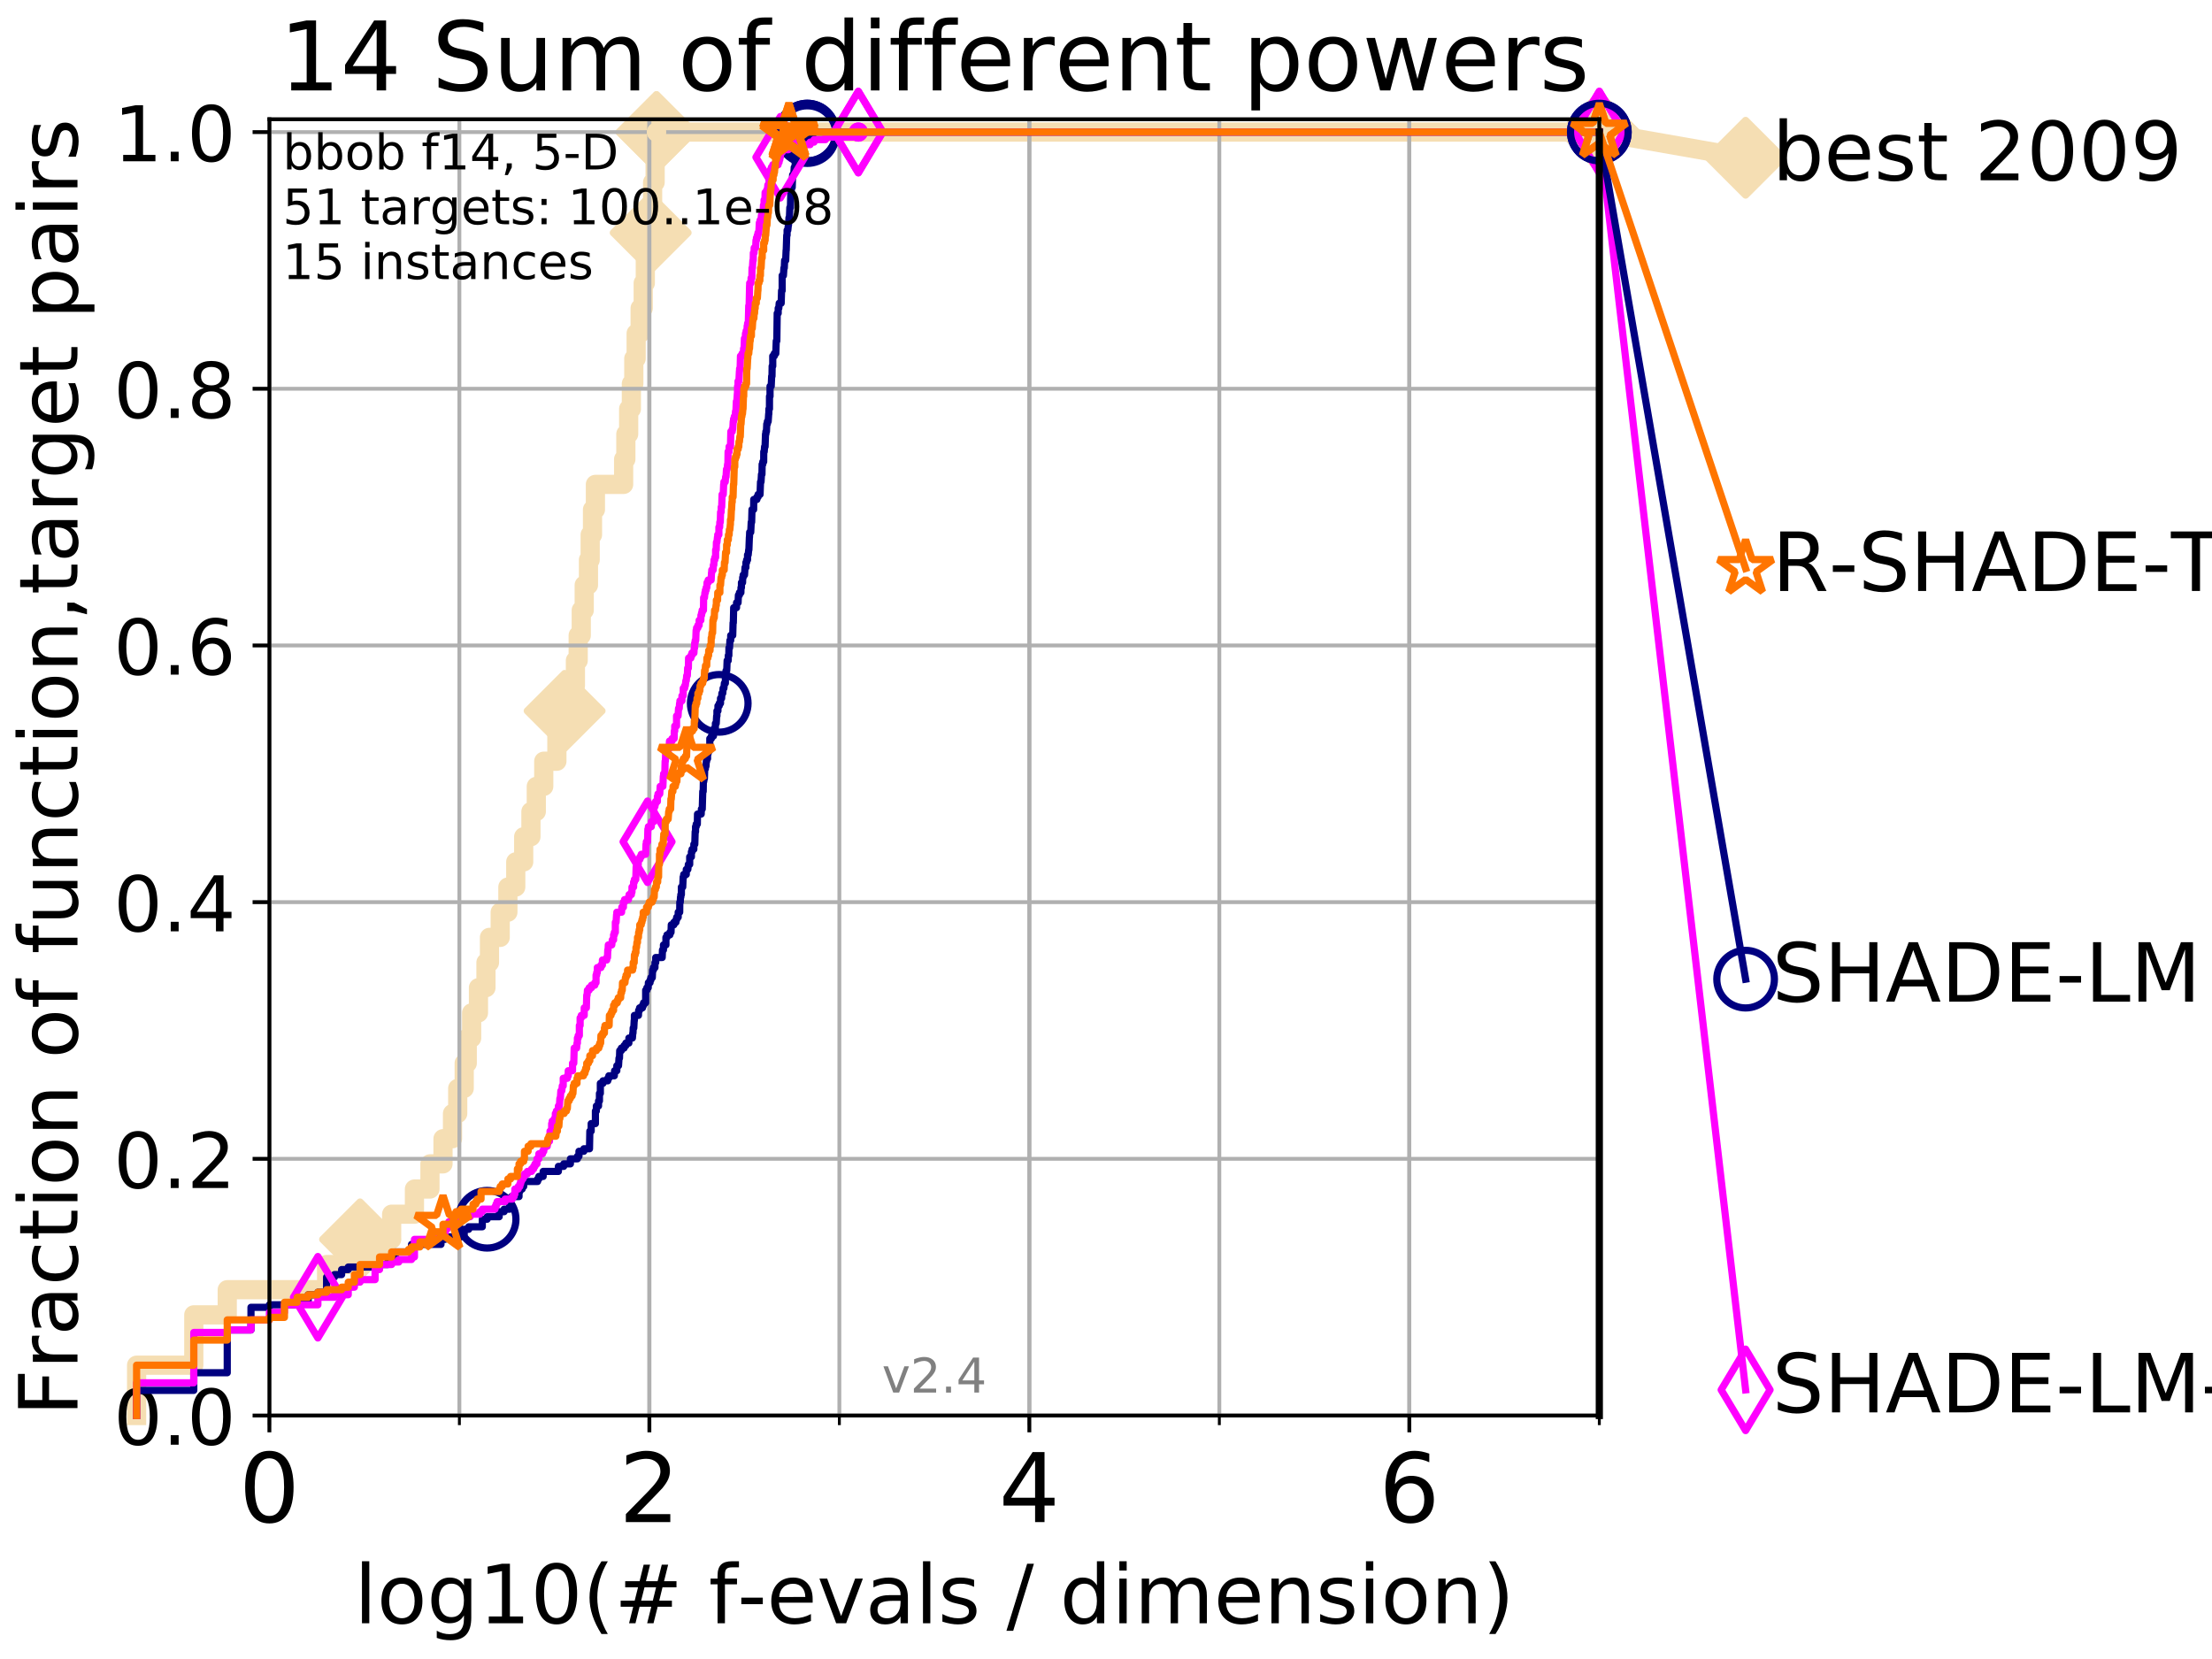 <?xml version="1.0" encoding="utf-8" standalone="no"?>
<!DOCTYPE svg PUBLIC "-//W3C//DTD SVG 1.1//EN"
  "http://www.w3.org/Graphics/SVG/1.1/DTD/svg11.dtd">
<!-- Created with matplotlib (http://matplotlib.org/) -->
<svg height="345.6pt" version="1.1" viewBox="0 0 460.8 345.6" width="460.8pt" xmlns="http://www.w3.org/2000/svg" xmlns:xlink="http://www.w3.org/1999/xlink">
 <defs>
  <style type="text/css">
*{stroke-linecap:butt;stroke-linejoin:round;}
  </style>
 </defs>
 <g id="figure_1">
  <g id="patch_1">
   <path d="M 0 345.6 
L 460.8 345.6 
L 460.8 0 
L 0 0 
z
" style="fill:#ffffff;"/>
  </g>
  <g id="axes_1">
   <g id="patch_2">
    <path d="M 56.12 294.88 
L 333.168 294.88 
L 333.168 24.84 
L 56.12 24.84 
z
" style="fill:#ffffff;"/>
   </g>
   <g id="line2d_1">
    <path d="M 28.456 294.88 
L 28.456 284.395 
L 40.37 284.395 
L 40.37 273.91 
L 47.34 273.91 
L 47.34 268.668 
L 68.034 268.668 
L 68.034 263.425 
L 75.004 263.425 
L 75.004 258.183 
L 81.587 258.183 
L 81.587 252.94 
L 86.335 252.94 
L 86.335 247.698 
L 89.568 247.698 
L 89.568 242.455 
L 92.287 242.455 
L 92.287 237.213 
L 94.265 237.213 
L 94.265 231.97 
L 95.351 231.97 
L 95.351 226.728 
L 96.7 226.728 
L 96.7 221.485 
L 97.337 221.485 
L 97.337 216.243 
L 98.249 216.243 
L 98.249 211 
L 99.671 211 
L 99.671 205.758 
L 101.234 205.758 
L 101.234 200.515 
L 101.966 200.515 
L 101.966 195.273 
L 104.201 195.273 
L 104.201 190.03 
L 105.802 190.03 
L 105.802 184.788 
L 107.44 184.788 
L 107.44 179.546 
L 109.094 179.546 
L 109.094 174.303 
L 110.603 174.303 
L 110.603 169.061 
L 111.721 169.061 
L 111.721 163.818 
L 113.273 163.818 
L 113.273 158.576 
L 116.011 158.576 
L 116.011 153.333 
L 117.62 153.333 
L 117.62 148.091 
L 119.354 148.091 
L 119.354 142.848 
L 119.867 142.848 
L 119.867 137.606 
L 120.447 137.606 
L 120.447 132.363 
L 121.087 132.363 
L 121.087 127.121 
L 121.703 127.121 
L 121.703 121.878 
L 122.589 121.878 
L 122.589 116.636 
L 122.945 116.636 
L 122.945 111.393 
L 123.431 111.393 
L 123.431 106.151 
L 124.036 106.151 
L 124.036 100.908 
L 129.914 100.908 
L 129.914 95.666 
L 130.377 95.666 
L 130.377 90.423 
L 130.962 90.423 
L 130.962 85.181 
L 131.527 85.181 
L 131.527 79.938 
L 132.032 79.938 
L 132.032 74.696 
L 132.523 74.696 
L 132.523 69.453 
L 133.351 69.453 
L 133.351 64.211 
L 133.992 64.211 
L 133.992 58.969 
L 134.431 58.969 
L 134.431 53.726 
L 134.929 53.726 
L 134.929 48.484 
L 135.549 48.484 
L 135.549 43.241 
L 135.951 43.241 
L 135.951 37.999 
L 136.472 37.999 
L 136.472 32.756 
L 136.758 32.756 
L 136.758 27.514 
L 333.168 27.514 
" style="fill:none;stroke:#f5deb3;stroke-linecap:square;stroke-width:4;"/>
   </g>
   <g id="line2d_2">
    <defs>
     <path d="M -0 7.778 
L 7.778 0 
L 0 -7.778 
L -7.778 -0 
z
" id="mcae8159444" style="stroke:#f5deb3;stroke-linejoin:miter;stroke-width:1.5;"/>
    </defs>
    <g>
     <use style="fill:#f5deb3;stroke:#f5deb3;stroke-linejoin:miter;stroke-width:1.5;" x="75.004" xlink:href="#mcae8159444" y="258.183"/>
     <use style="fill:#f5deb3;stroke:#f5deb3;stroke-linejoin:miter;stroke-width:1.5;" x="117.62" xlink:href="#mcae8159444" y="148.091"/>
     <use style="fill:#f5deb3;stroke:#f5deb3;stroke-linejoin:miter;stroke-width:1.5;" x="135.549" xlink:href="#mcae8159444" y="48.484"/>
     <use style="fill:#f5deb3;stroke:#f5deb3;stroke-linejoin:miter;stroke-width:1.5;" x="136.758" xlink:href="#mcae8159444" y="27.514"/>
     <use style="fill:#f5deb3;stroke:#f5deb3;stroke-linejoin:miter;stroke-width:1.5;" x="136.758" xlink:href="#mcae8159444" y="27.514"/>
     <use style="fill:#f5deb3;stroke:#f5deb3;stroke-linejoin:miter;stroke-width:1.5;" x="333.168" xlink:href="#mcae8159444" y="27.514"/>
    </g>
   </g>
   <g id="line2d_3">
    <path style="fill:none;stroke:#f5deb3;stroke-linecap:square;stroke-width:4;"/>
    <g/>
   </g>
   <g id="line2d_4">
    <path d="M 333.168 27.514 
L 363.643 32.861 
" style="fill:none;stroke:#f5deb3;stroke-linecap:square;stroke-width:4;"/>
    <g>
     <use style="fill:#f5deb3;stroke:#f5deb3;stroke-linejoin:miter;stroke-width:1.5;" x="333.168" xlink:href="#mcae8159444" y="27.514"/>
     <use style="fill:#f5deb3;stroke:#f5deb3;stroke-linejoin:miter;stroke-width:1.5;" x="363.643" xlink:href="#mcae8159444" y="32.861"/>
    </g>
   </g>
   <g id="matplotlib.axis_1">
    <g id="xtick_1">
     <g id="line2d_5">
      <path clip-path="url(#p7cbba26b34)" d="M 56.12 294.88 
L 56.12 24.84 
" style="fill:none;stroke:#b0b0b0;stroke-linecap:square;stroke-width:0.8;"/>
     </g>
     <g id="line2d_6">
      <defs>
       <path d="M 0 0 
L 0 3.5 
" id="m24a25187fe" style="stroke:#000000;stroke-width:0.8;"/>
      </defs>
      <g>
       <use style="stroke:#000000;stroke-width:0.8;" x="56.12" xlink:href="#m24a25187fe" y="294.88"/>
      </g>
     </g>
     <g id="text_1">
      <!-- 0 -->
      <defs>
       <path d="M 31.781 66.406 
Q 24.172 66.406 20.328 58.906 
Q 16.5 51.422 16.5 36.375 
Q 16.5 21.391 20.328 13.891 
Q 24.172 6.391 31.781 6.391 
Q 39.453 6.391 43.281 13.891 
Q 47.125 21.391 47.125 36.375 
Q 47.125 51.422 43.281 58.906 
Q 39.453 66.406 31.781 66.406 
z
M 31.781 74.219 
Q 44.047 74.219 50.516 64.516 
Q 56.984 54.828 56.984 36.375 
Q 56.984 17.969 50.516 8.266 
Q 44.047 -1.422 31.781 -1.422 
Q 19.531 -1.422 13.062 8.266 
Q 6.594 17.969 6.594 36.375 
Q 6.594 54.828 13.062 64.516 
Q 19.531 74.219 31.781 74.219 
z
" id="DejaVuSans-30"/>
      </defs>
      <g transform="translate(49.758 317.077)scale(0.2 -0.2)">
       <use xlink:href="#DejaVuSans-30"/>
      </g>
     </g>
    </g>
    <g id="xtick_2">
     <g id="line2d_7">
      <path clip-path="url(#p7cbba26b34)" d="M 135.277 294.88 
L 135.277 24.84 
" style="fill:none;stroke:#b0b0b0;stroke-linecap:square;stroke-width:0.8;"/>
     </g>
     <g id="line2d_8">
      <g>
       <use style="stroke:#000000;stroke-width:0.8;" x="135.277" xlink:href="#m24a25187fe" y="294.88"/>
      </g>
     </g>
     <g id="text_2">
      <!-- 2 -->
      <defs>
       <path d="M 19.188 8.297 
L 53.609 8.297 
L 53.609 0 
L 7.328 0 
L 7.328 8.297 
Q 12.938 14.109 22.625 23.891 
Q 32.328 33.688 34.812 36.531 
Q 39.547 41.844 41.422 45.531 
Q 43.312 49.219 43.312 52.781 
Q 43.312 58.594 39.234 62.25 
Q 35.156 65.922 28.609 65.922 
Q 23.969 65.922 18.812 64.312 
Q 13.672 62.703 7.812 59.422 
L 7.812 69.391 
Q 13.766 71.781 18.938 73 
Q 24.125 74.219 28.422 74.219 
Q 39.75 74.219 46.484 68.547 
Q 53.219 62.891 53.219 53.422 
Q 53.219 48.922 51.531 44.891 
Q 49.859 40.875 45.406 35.406 
Q 44.188 33.984 37.641 27.219 
Q 31.109 20.453 19.188 8.297 
z
" id="DejaVuSans-32"/>
      </defs>
      <g transform="translate(128.914 317.077)scale(0.2 -0.2)">
       <use xlink:href="#DejaVuSans-32"/>
      </g>
     </g>
    </g>
    <g id="xtick_3">
     <g id="line2d_9">
      <path clip-path="url(#p7cbba26b34)" d="M 214.433 294.88 
L 214.433 24.84 
" style="fill:none;stroke:#b0b0b0;stroke-linecap:square;stroke-width:0.8;"/>
     </g>
     <g id="line2d_10">
      <g>
       <use style="stroke:#000000;stroke-width:0.8;" x="214.433" xlink:href="#m24a25187fe" y="294.88"/>
      </g>
     </g>
     <g id="text_3">
      <!-- 4 -->
      <defs>
       <path d="M 37.797 64.312 
L 12.891 25.391 
L 37.797 25.391 
z
M 35.203 72.906 
L 47.609 72.906 
L 47.609 25.391 
L 58.016 25.391 
L 58.016 17.188 
L 47.609 17.188 
L 47.609 0 
L 37.797 0 
L 37.797 17.188 
L 4.891 17.188 
L 4.891 26.703 
z
" id="DejaVuSans-34"/>
      </defs>
      <g transform="translate(208.071 317.077)scale(0.2 -0.2)">
       <use xlink:href="#DejaVuSans-34"/>
      </g>
     </g>
    </g>
    <g id="xtick_4">
     <g id="line2d_11">
      <path clip-path="url(#p7cbba26b34)" d="M 293.59 294.88 
L 293.59 24.84 
" style="fill:none;stroke:#b0b0b0;stroke-linecap:square;stroke-width:0.8;"/>
     </g>
     <g id="line2d_12">
      <g>
       <use style="stroke:#000000;stroke-width:0.8;" x="293.59" xlink:href="#m24a25187fe" y="294.88"/>
      </g>
     </g>
     <g id="text_4">
      <!-- 6 -->
      <defs>
       <path d="M 33.016 40.375 
Q 26.375 40.375 22.484 35.828 
Q 18.609 31.297 18.609 23.391 
Q 18.609 15.531 22.484 10.953 
Q 26.375 6.391 33.016 6.391 
Q 39.656 6.391 43.531 10.953 
Q 47.406 15.531 47.406 23.391 
Q 47.406 31.297 43.531 35.828 
Q 39.656 40.375 33.016 40.375 
z
M 52.594 71.297 
L 52.594 62.312 
Q 48.875 64.062 45.094 64.984 
Q 41.312 65.922 37.594 65.922 
Q 27.828 65.922 22.672 59.328 
Q 17.531 52.734 16.797 39.406 
Q 19.672 43.656 24.016 45.922 
Q 28.375 48.188 33.594 48.188 
Q 44.578 48.188 50.953 41.516 
Q 57.328 34.859 57.328 23.391 
Q 57.328 12.156 50.688 5.359 
Q 44.047 -1.422 33.016 -1.422 
Q 20.359 -1.422 13.672 8.266 
Q 6.984 17.969 6.984 36.375 
Q 6.984 53.656 15.188 63.938 
Q 23.391 74.219 37.203 74.219 
Q 40.922 74.219 44.703 73.484 
Q 48.484 72.75 52.594 71.297 
z
" id="DejaVuSans-36"/>
      </defs>
      <g transform="translate(287.227 317.077)scale(0.2 -0.2)">
       <use xlink:href="#DejaVuSans-36"/>
      </g>
     </g>
    </g>
    <g id="xtick_5">
     <g id="line2d_13">
      <path clip-path="url(#p7cbba26b34)" d="M 56.12 294.88 
L 56.12 24.84 
" style="fill:none;stroke:#b0b0b0;stroke-linecap:square;stroke-width:0.8;"/>
     </g>
     <g id="line2d_14">
      <defs>
       <path d="M 0 0 
L 0 2 
" id="me8586412d5" style="stroke:#000000;stroke-width:0.6;"/>
      </defs>
      <g>
       <use style="stroke:#000000;stroke-width:0.6;" x="56.12" xlink:href="#me8586412d5" y="294.88"/>
      </g>
     </g>
    </g>
    <g id="xtick_6">
     <g id="line2d_15">
      <path clip-path="url(#p7cbba26b34)" d="M 95.698 294.88 
L 95.698 24.84 
" style="fill:none;stroke:#b0b0b0;stroke-linecap:square;stroke-width:0.8;"/>
     </g>
     <g id="line2d_16">
      <g>
       <use style="stroke:#000000;stroke-width:0.6;" x="95.698" xlink:href="#me8586412d5" y="294.88"/>
      </g>
     </g>
    </g>
    <g id="xtick_7">
     <g id="line2d_17">
      <path clip-path="url(#p7cbba26b34)" d="M 135.277 294.88 
L 135.277 24.84 
" style="fill:none;stroke:#b0b0b0;stroke-linecap:square;stroke-width:0.8;"/>
     </g>
     <g id="line2d_18">
      <g>
       <use style="stroke:#000000;stroke-width:0.6;" x="135.277" xlink:href="#me8586412d5" y="294.88"/>
      </g>
     </g>
    </g>
    <g id="xtick_8">
     <g id="line2d_19">
      <path clip-path="url(#p7cbba26b34)" d="M 174.855 294.88 
L 174.855 24.84 
" style="fill:none;stroke:#b0b0b0;stroke-linecap:square;stroke-width:0.8;"/>
     </g>
     <g id="line2d_20">
      <g>
       <use style="stroke:#000000;stroke-width:0.6;" x="174.855" xlink:href="#me8586412d5" y="294.88"/>
      </g>
     </g>
    </g>
    <g id="xtick_9">
     <g id="line2d_21">
      <path clip-path="url(#p7cbba26b34)" d="M 214.433 294.88 
L 214.433 24.84 
" style="fill:none;stroke:#b0b0b0;stroke-linecap:square;stroke-width:0.8;"/>
     </g>
     <g id="line2d_22">
      <g>
       <use style="stroke:#000000;stroke-width:0.6;" x="214.433" xlink:href="#me8586412d5" y="294.88"/>
      </g>
     </g>
    </g>
    <g id="xtick_10">
     <g id="line2d_23">
      <path clip-path="url(#p7cbba26b34)" d="M 254.011 294.88 
L 254.011 24.84 
" style="fill:none;stroke:#b0b0b0;stroke-linecap:square;stroke-width:0.8;"/>
     </g>
     <g id="line2d_24">
      <g>
       <use style="stroke:#000000;stroke-width:0.6;" x="254.011" xlink:href="#me8586412d5" y="294.88"/>
      </g>
     </g>
    </g>
    <g id="xtick_11">
     <g id="line2d_25">
      <path clip-path="url(#p7cbba26b34)" d="M 293.59 294.88 
L 293.59 24.84 
" style="fill:none;stroke:#b0b0b0;stroke-linecap:square;stroke-width:0.8;"/>
     </g>
     <g id="line2d_26">
      <g>
       <use style="stroke:#000000;stroke-width:0.6;" x="293.59" xlink:href="#me8586412d5" y="294.88"/>
      </g>
     </g>
    </g>
    <g id="xtick_12">
     <g id="line2d_27">
      <path clip-path="url(#p7cbba26b34)" d="M 333.168 294.88 
L 333.168 24.84 
" style="fill:none;stroke:#b0b0b0;stroke-linecap:square;stroke-width:0.8;"/>
     </g>
     <g id="line2d_28">
      <g>
       <use style="stroke:#000000;stroke-width:0.6;" x="333.168" xlink:href="#me8586412d5" y="294.88"/>
      </g>
     </g>
    </g>
    <g id="text_5">
     <!-- log10(# f-evals / dimension) -->
     <defs>
      <path d="M 9.422 75.984 
L 18.406 75.984 
L 18.406 0 
L 9.422 0 
z
" id="DejaVuSans-6c"/>
      <path d="M 30.609 48.391 
Q 23.391 48.391 19.188 42.75 
Q 14.984 37.109 14.984 27.297 
Q 14.984 17.484 19.156 11.844 
Q 23.344 6.203 30.609 6.203 
Q 37.797 6.203 41.984 11.859 
Q 46.188 17.531 46.188 27.297 
Q 46.188 37.016 41.984 42.703 
Q 37.797 48.391 30.609 48.391 
z
M 30.609 56 
Q 42.328 56 49.016 48.375 
Q 55.719 40.766 55.719 27.297 
Q 55.719 13.875 49.016 6.219 
Q 42.328 -1.422 30.609 -1.422 
Q 18.844 -1.422 12.172 6.219 
Q 5.516 13.875 5.516 27.297 
Q 5.516 40.766 12.172 48.375 
Q 18.844 56 30.609 56 
z
" id="DejaVuSans-6f"/>
      <path d="M 45.406 27.984 
Q 45.406 37.75 41.375 43.109 
Q 37.359 48.484 30.078 48.484 
Q 22.859 48.484 18.828 43.109 
Q 14.797 37.75 14.797 27.984 
Q 14.797 18.266 18.828 12.891 
Q 22.859 7.516 30.078 7.516 
Q 37.359 7.516 41.375 12.891 
Q 45.406 18.266 45.406 27.984 
z
M 54.391 6.781 
Q 54.391 -7.172 48.188 -13.984 
Q 42 -20.797 29.203 -20.797 
Q 24.469 -20.797 20.266 -20.094 
Q 16.062 -19.391 12.109 -17.922 
L 12.109 -9.188 
Q 16.062 -11.328 19.922 -12.344 
Q 23.781 -13.375 27.781 -13.375 
Q 36.625 -13.375 41.016 -8.766 
Q 45.406 -4.156 45.406 5.172 
L 45.406 9.625 
Q 42.625 4.781 38.281 2.391 
Q 33.938 0 27.875 0 
Q 17.828 0 11.672 7.656 
Q 5.516 15.328 5.516 27.984 
Q 5.516 40.672 11.672 48.328 
Q 17.828 56 27.875 56 
Q 33.938 56 38.281 53.609 
Q 42.625 51.219 45.406 46.391 
L 45.406 54.688 
L 54.391 54.688 
z
" id="DejaVuSans-67"/>
      <path d="M 12.406 8.297 
L 28.516 8.297 
L 28.516 63.922 
L 10.984 60.406 
L 10.984 69.391 
L 28.422 72.906 
L 38.281 72.906 
L 38.281 8.297 
L 54.391 8.297 
L 54.391 0 
L 12.406 0 
z
" id="DejaVuSans-31"/>
      <path d="M 31 75.875 
Q 24.469 64.656 21.281 53.656 
Q 18.109 42.672 18.109 31.391 
Q 18.109 20.125 21.312 9.062 
Q 24.516 -2 31 -13.188 
L 23.188 -13.188 
Q 15.875 -1.703 12.234 9.375 
Q 8.594 20.453 8.594 31.391 
Q 8.594 42.281 12.203 53.312 
Q 15.828 64.359 23.188 75.875 
z
" id="DejaVuSans-28"/>
      <path d="M 51.125 44 
L 36.922 44 
L 32.812 27.688 
L 47.125 27.688 
z
M 43.797 71.781 
L 38.719 51.516 
L 52.984 51.516 
L 58.109 71.781 
L 65.922 71.781 
L 60.891 51.516 
L 76.125 51.516 
L 76.125 44 
L 58.984 44 
L 54.984 27.688 
L 70.516 27.688 
L 70.516 20.219 
L 53.078 20.219 
L 48 0 
L 40.188 0 
L 45.219 20.219 
L 30.906 20.219 
L 25.875 0 
L 18.016 0 
L 23.094 20.219 
L 7.719 20.219 
L 7.719 27.688 
L 24.906 27.688 
L 29 44 
L 13.281 44 
L 13.281 51.516 
L 30.906 51.516 
L 35.891 71.781 
z
" id="DejaVuSans-23"/>
      <path id="DejaVuSans-20"/>
      <path d="M 37.109 75.984 
L 37.109 68.5 
L 28.516 68.5 
Q 23.688 68.5 21.797 66.547 
Q 19.922 64.594 19.922 59.516 
L 19.922 54.688 
L 34.719 54.688 
L 34.719 47.703 
L 19.922 47.703 
L 19.922 0 
L 10.891 0 
L 10.891 47.703 
L 2.297 47.703 
L 2.297 54.688 
L 10.891 54.688 
L 10.891 58.5 
Q 10.891 67.625 15.141 71.797 
Q 19.391 75.984 28.609 75.984 
z
" id="DejaVuSans-66"/>
      <path d="M 4.891 31.391 
L 31.203 31.391 
L 31.203 23.391 
L 4.891 23.391 
z
" id="DejaVuSans-2d"/>
      <path d="M 56.203 29.594 
L 56.203 25.203 
L 14.891 25.203 
Q 15.484 15.922 20.484 11.062 
Q 25.484 6.203 34.422 6.203 
Q 39.594 6.203 44.453 7.469 
Q 49.312 8.734 54.109 11.281 
L 54.109 2.781 
Q 49.266 0.734 44.188 -0.344 
Q 39.109 -1.422 33.891 -1.422 
Q 20.797 -1.422 13.156 6.188 
Q 5.516 13.812 5.516 26.812 
Q 5.516 40.234 12.766 48.109 
Q 20.016 56 32.328 56 
Q 43.359 56 49.781 48.891 
Q 56.203 41.797 56.203 29.594 
z
M 47.219 32.234 
Q 47.125 39.594 43.094 43.984 
Q 39.062 48.391 32.422 48.391 
Q 24.906 48.391 20.391 44.141 
Q 15.875 39.891 15.188 32.172 
z
" id="DejaVuSans-65"/>
      <path d="M 2.984 54.688 
L 12.5 54.688 
L 29.594 8.797 
L 46.688 54.688 
L 56.203 54.688 
L 35.688 0 
L 23.484 0 
z
" id="DejaVuSans-76"/>
      <path d="M 34.281 27.484 
Q 23.391 27.484 19.188 25 
Q 14.984 22.516 14.984 16.5 
Q 14.984 11.719 18.141 8.906 
Q 21.297 6.109 26.703 6.109 
Q 34.188 6.109 38.703 11.406 
Q 43.219 16.703 43.219 25.484 
L 43.219 27.484 
z
M 52.203 31.203 
L 52.203 0 
L 43.219 0 
L 43.219 8.297 
Q 40.141 3.328 35.547 0.953 
Q 30.953 -1.422 24.312 -1.422 
Q 15.922 -1.422 10.953 3.297 
Q 6 8.016 6 15.922 
Q 6 25.141 12.172 29.828 
Q 18.359 34.516 30.609 34.516 
L 43.219 34.516 
L 43.219 35.406 
Q 43.219 41.609 39.141 45 
Q 35.062 48.391 27.688 48.391 
Q 23 48.391 18.547 47.266 
Q 14.109 46.141 10.016 43.891 
L 10.016 52.203 
Q 14.938 54.109 19.578 55.047 
Q 24.219 56 28.609 56 
Q 40.484 56 46.344 49.844 
Q 52.203 43.703 52.203 31.203 
z
" id="DejaVuSans-61"/>
      <path d="M 44.281 53.078 
L 44.281 44.578 
Q 40.484 46.531 36.375 47.5 
Q 32.281 48.484 27.875 48.484 
Q 21.188 48.484 17.844 46.438 
Q 14.5 44.391 14.5 40.281 
Q 14.5 37.156 16.891 35.375 
Q 19.281 33.594 26.516 31.984 
L 29.594 31.297 
Q 39.156 29.25 43.188 25.516 
Q 47.219 21.781 47.219 15.094 
Q 47.219 7.469 41.188 3.016 
Q 35.156 -1.422 24.609 -1.422 
Q 20.219 -1.422 15.453 -0.562 
Q 10.688 0.297 5.422 2 
L 5.422 11.281 
Q 10.406 8.688 15.234 7.391 
Q 20.062 6.109 24.812 6.109 
Q 31.156 6.109 34.562 8.281 
Q 37.984 10.453 37.984 14.406 
Q 37.984 18.062 35.516 20.016 
Q 33.062 21.969 24.703 23.781 
L 21.578 24.516 
Q 13.234 26.266 9.516 29.906 
Q 5.812 33.547 5.812 39.891 
Q 5.812 47.609 11.281 51.797 
Q 16.75 56 26.812 56 
Q 31.781 56 36.172 55.266 
Q 40.578 54.547 44.281 53.078 
z
" id="DejaVuSans-73"/>
      <path d="M 25.391 72.906 
L 33.688 72.906 
L 8.297 -9.281 
L 0 -9.281 
z
" id="DejaVuSans-2f"/>
      <path d="M 45.406 46.391 
L 45.406 75.984 
L 54.391 75.984 
L 54.391 0 
L 45.406 0 
L 45.406 8.203 
Q 42.578 3.328 38.25 0.953 
Q 33.938 -1.422 27.875 -1.422 
Q 17.969 -1.422 11.734 6.484 
Q 5.516 14.406 5.516 27.297 
Q 5.516 40.188 11.734 48.094 
Q 17.969 56 27.875 56 
Q 33.938 56 38.25 53.625 
Q 42.578 51.266 45.406 46.391 
z
M 14.797 27.297 
Q 14.797 17.391 18.875 11.75 
Q 22.953 6.109 30.078 6.109 
Q 37.203 6.109 41.297 11.75 
Q 45.406 17.391 45.406 27.297 
Q 45.406 37.203 41.297 42.844 
Q 37.203 48.484 30.078 48.484 
Q 22.953 48.484 18.875 42.844 
Q 14.797 37.203 14.797 27.297 
z
" id="DejaVuSans-64"/>
      <path d="M 9.422 54.688 
L 18.406 54.688 
L 18.406 0 
L 9.422 0 
z
M 9.422 75.984 
L 18.406 75.984 
L 18.406 64.594 
L 9.422 64.594 
z
" id="DejaVuSans-69"/>
      <path d="M 52 44.188 
Q 55.375 50.25 60.062 53.125 
Q 64.75 56 71.094 56 
Q 79.641 56 84.281 50.016 
Q 88.922 44.047 88.922 33.016 
L 88.922 0 
L 79.891 0 
L 79.891 32.719 
Q 79.891 40.578 77.094 44.375 
Q 74.312 48.188 68.609 48.188 
Q 61.625 48.188 57.562 43.547 
Q 53.516 38.922 53.516 30.906 
L 53.516 0 
L 44.484 0 
L 44.484 32.719 
Q 44.484 40.625 41.703 44.406 
Q 38.922 48.188 33.109 48.188 
Q 26.219 48.188 22.156 43.531 
Q 18.109 38.875 18.109 30.906 
L 18.109 0 
L 9.078 0 
L 9.078 54.688 
L 18.109 54.688 
L 18.109 46.188 
Q 21.188 51.219 25.484 53.609 
Q 29.781 56 35.688 56 
Q 41.656 56 45.828 52.969 
Q 50 49.953 52 44.188 
z
" id="DejaVuSans-6d"/>
      <path d="M 54.891 33.016 
L 54.891 0 
L 45.906 0 
L 45.906 32.719 
Q 45.906 40.484 42.875 44.328 
Q 39.844 48.188 33.797 48.188 
Q 26.516 48.188 22.312 43.547 
Q 18.109 38.922 18.109 30.906 
L 18.109 0 
L 9.078 0 
L 9.078 54.688 
L 18.109 54.688 
L 18.109 46.188 
Q 21.344 51.125 25.703 53.562 
Q 30.078 56 35.797 56 
Q 45.219 56 50.047 50.172 
Q 54.891 44.344 54.891 33.016 
z
" id="DejaVuSans-6e"/>
      <path d="M 8.016 75.875 
L 15.828 75.875 
Q 23.141 64.359 26.781 53.312 
Q 30.422 42.281 30.422 31.391 
Q 30.422 20.453 26.781 9.375 
Q 23.141 -1.703 15.828 -13.188 
L 8.016 -13.188 
Q 14.5 -2 17.703 9.062 
Q 20.906 20.125 20.906 31.391 
Q 20.906 42.672 17.703 53.656 
Q 14.5 64.656 8.016 75.875 
z
" id="DejaVuSans-29"/>
     </defs>
     <g transform="translate(73.803 338.154)scale(0.17 -0.17)">
      <use xlink:href="#DejaVuSans-6c"/>
      <use x="27.783" xlink:href="#DejaVuSans-6f"/>
      <use x="88.965" xlink:href="#DejaVuSans-67"/>
      <use x="152.441" xlink:href="#DejaVuSans-31"/>
      <use x="216.064" xlink:href="#DejaVuSans-30"/>
      <use x="279.688" xlink:href="#DejaVuSans-28"/>
      <use x="318.701" xlink:href="#DejaVuSans-23"/>
      <use x="402.49" xlink:href="#DejaVuSans-20"/>
      <use x="434.277" xlink:href="#DejaVuSans-66"/>
      <use x="469.404" xlink:href="#DejaVuSans-2d"/>
      <use x="505.488" xlink:href="#DejaVuSans-65"/>
      <use x="567.012" xlink:href="#DejaVuSans-76"/>
      <use x="626.191" xlink:href="#DejaVuSans-61"/>
      <use x="687.471" xlink:href="#DejaVuSans-6c"/>
      <use x="715.254" xlink:href="#DejaVuSans-73"/>
      <use x="767.354" xlink:href="#DejaVuSans-20"/>
      <use x="799.141" xlink:href="#DejaVuSans-2f"/>
      <use x="832.832" xlink:href="#DejaVuSans-20"/>
      <use x="864.619" xlink:href="#DejaVuSans-64"/>
      <use x="928.096" xlink:href="#DejaVuSans-69"/>
      <use x="955.879" xlink:href="#DejaVuSans-6d"/>
      <use x="1053.291" xlink:href="#DejaVuSans-65"/>
      <use x="1114.814" xlink:href="#DejaVuSans-6e"/>
      <use x="1178.193" xlink:href="#DejaVuSans-73"/>
      <use x="1230.293" xlink:href="#DejaVuSans-69"/>
      <use x="1258.076" xlink:href="#DejaVuSans-6f"/>
      <use x="1319.258" xlink:href="#DejaVuSans-6e"/>
      <use x="1382.637" xlink:href="#DejaVuSans-29"/>
     </g>
    </g>
   </g>
   <g id="matplotlib.axis_2">
    <g id="ytick_1">
     <g id="line2d_29">
      <path clip-path="url(#p7cbba26b34)" d="M 56.12 294.88 
L 333.168 294.88 
" style="fill:none;stroke:#b0b0b0;stroke-linecap:square;stroke-width:0.8;"/>
     </g>
     <g id="line2d_30">
      <defs>
       <path d="M 0 0 
L -3.5 0 
" id="m039257efd6" style="stroke:#000000;stroke-width:0.8;"/>
      </defs>
      <g>
       <use style="stroke:#000000;stroke-width:0.8;" x="56.12" xlink:href="#m039257efd6" y="294.88"/>
      </g>
     </g>
     <g id="text_6">
      <!-- 0.0 -->
      <defs>
       <path d="M 10.688 12.406 
L 21 12.406 
L 21 0 
L 10.688 0 
z
" id="DejaVuSans-2e"/>
      </defs>
      <g transform="translate(23.675 300.959)scale(0.16 -0.16)">
       <use xlink:href="#DejaVuSans-30"/>
       <use x="63.623" xlink:href="#DejaVuSans-2e"/>
       <use x="95.41" xlink:href="#DejaVuSans-30"/>
      </g>
     </g>
    </g>
    <g id="ytick_2">
     <g id="line2d_31">
      <path clip-path="url(#p7cbba26b34)" d="M 56.12 241.407 
L 333.168 241.407 
" style="fill:none;stroke:#b0b0b0;stroke-linecap:square;stroke-width:0.8;"/>
     </g>
     <g id="line2d_32">
      <g>
       <use style="stroke:#000000;stroke-width:0.8;" x="56.12" xlink:href="#m039257efd6" y="241.407"/>
      </g>
     </g>
     <g id="text_7">
      <!-- 0.2 -->
      <g transform="translate(23.675 247.485)scale(0.16 -0.16)">
       <use xlink:href="#DejaVuSans-30"/>
       <use x="63.623" xlink:href="#DejaVuSans-2e"/>
       <use x="95.41" xlink:href="#DejaVuSans-32"/>
      </g>
     </g>
    </g>
    <g id="ytick_3">
     <g id="line2d_33">
      <path clip-path="url(#p7cbba26b34)" d="M 56.12 187.933 
L 333.168 187.933 
" style="fill:none;stroke:#b0b0b0;stroke-linecap:square;stroke-width:0.8;"/>
     </g>
     <g id="line2d_34">
      <g>
       <use style="stroke:#000000;stroke-width:0.8;" x="56.12" xlink:href="#m039257efd6" y="187.933"/>
      </g>
     </g>
     <g id="text_8">
      <!-- 0.4 -->
      <g transform="translate(23.675 194.012)scale(0.16 -0.16)">
       <use xlink:href="#DejaVuSans-30"/>
       <use x="63.623" xlink:href="#DejaVuSans-2e"/>
       <use x="95.41" xlink:href="#DejaVuSans-34"/>
      </g>
     </g>
    </g>
    <g id="ytick_4">
     <g id="line2d_35">
      <path clip-path="url(#p7cbba26b34)" d="M 56.12 134.46 
L 333.168 134.46 
" style="fill:none;stroke:#b0b0b0;stroke-linecap:square;stroke-width:0.8;"/>
     </g>
     <g id="line2d_36">
      <g>
       <use style="stroke:#000000;stroke-width:0.8;" x="56.12" xlink:href="#m039257efd6" y="134.46"/>
      </g>
     </g>
     <g id="text_9">
      <!-- 0.6 -->
      <g transform="translate(23.675 140.539)scale(0.16 -0.16)">
       <use xlink:href="#DejaVuSans-30"/>
       <use x="63.623" xlink:href="#DejaVuSans-2e"/>
       <use x="95.41" xlink:href="#DejaVuSans-36"/>
      </g>
     </g>
    </g>
    <g id="ytick_5">
     <g id="line2d_37">
      <path clip-path="url(#p7cbba26b34)" d="M 56.12 80.987 
L 333.168 80.987 
" style="fill:none;stroke:#b0b0b0;stroke-linecap:square;stroke-width:0.8;"/>
     </g>
     <g id="line2d_38">
      <g>
       <use style="stroke:#000000;stroke-width:0.8;" x="56.12" xlink:href="#m039257efd6" y="80.987"/>
      </g>
     </g>
     <g id="text_10">
      <!-- 0.8 -->
      <defs>
       <path d="M 31.781 34.625 
Q 24.75 34.625 20.719 30.859 
Q 16.703 27.094 16.703 20.516 
Q 16.703 13.922 20.719 10.156 
Q 24.75 6.391 31.781 6.391 
Q 38.812 6.391 42.859 10.172 
Q 46.922 13.969 46.922 20.516 
Q 46.922 27.094 42.891 30.859 
Q 38.875 34.625 31.781 34.625 
z
M 21.922 38.812 
Q 15.578 40.375 12.031 44.719 
Q 8.5 49.078 8.5 55.328 
Q 8.5 64.062 14.719 69.141 
Q 20.953 74.219 31.781 74.219 
Q 42.672 74.219 48.875 69.141 
Q 55.078 64.062 55.078 55.328 
Q 55.078 49.078 51.531 44.719 
Q 48 40.375 41.703 38.812 
Q 48.828 37.156 52.797 32.312 
Q 56.781 27.484 56.781 20.516 
Q 56.781 9.906 50.312 4.234 
Q 43.844 -1.422 31.781 -1.422 
Q 19.734 -1.422 13.25 4.234 
Q 6.781 9.906 6.781 20.516 
Q 6.781 27.484 10.781 32.312 
Q 14.797 37.156 21.922 38.812 
z
M 18.312 54.391 
Q 18.312 48.734 21.844 45.562 
Q 25.391 42.391 31.781 42.391 
Q 38.141 42.391 41.719 45.562 
Q 45.312 48.734 45.312 54.391 
Q 45.312 60.062 41.719 63.234 
Q 38.141 66.406 31.781 66.406 
Q 25.391 66.406 21.844 63.234 
Q 18.312 60.062 18.312 54.391 
z
" id="DejaVuSans-38"/>
      </defs>
      <g transform="translate(23.675 87.066)scale(0.16 -0.16)">
       <use xlink:href="#DejaVuSans-30"/>
       <use x="63.623" xlink:href="#DejaVuSans-2e"/>
       <use x="95.41" xlink:href="#DejaVuSans-38"/>
      </g>
     </g>
    </g>
    <g id="ytick_6">
     <g id="line2d_39">
      <path clip-path="url(#p7cbba26b34)" d="M 56.12 27.514 
L 333.168 27.514 
" style="fill:none;stroke:#b0b0b0;stroke-linecap:square;stroke-width:0.8;"/>
     </g>
     <g id="line2d_40">
      <g>
       <use style="stroke:#000000;stroke-width:0.8;" x="56.12" xlink:href="#m039257efd6" y="27.514"/>
      </g>
     </g>
     <g id="text_11">
      <!-- 1.0 -->
      <g transform="translate(23.675 33.592)scale(0.16 -0.16)">
       <use xlink:href="#DejaVuSans-31"/>
       <use x="63.623" xlink:href="#DejaVuSans-2e"/>
       <use x="95.41" xlink:href="#DejaVuSans-30"/>
      </g>
     </g>
    </g>
    <g id="text_12">
     <!-- Fraction of function,target pairs -->
     <defs>
      <path d="M 9.812 72.906 
L 51.703 72.906 
L 51.703 64.594 
L 19.672 64.594 
L 19.672 43.109 
L 48.578 43.109 
L 48.578 34.812 
L 19.672 34.812 
L 19.672 0 
L 9.812 0 
z
" id="DejaVuSans-46"/>
      <path d="M 41.109 46.297 
Q 39.594 47.172 37.812 47.578 
Q 36.031 48 33.891 48 
Q 26.266 48 22.188 43.047 
Q 18.109 38.094 18.109 28.812 
L 18.109 0 
L 9.078 0 
L 9.078 54.688 
L 18.109 54.688 
L 18.109 46.188 
Q 20.953 51.172 25.484 53.578 
Q 30.031 56 36.531 56 
Q 37.453 56 38.578 55.875 
Q 39.703 55.766 41.062 55.516 
z
" id="DejaVuSans-72"/>
      <path d="M 48.781 52.594 
L 48.781 44.188 
Q 44.969 46.297 41.141 47.344 
Q 37.312 48.391 33.406 48.391 
Q 24.656 48.391 19.812 42.844 
Q 14.984 37.312 14.984 27.297 
Q 14.984 17.281 19.812 11.734 
Q 24.656 6.203 33.406 6.203 
Q 37.312 6.203 41.141 7.25 
Q 44.969 8.297 48.781 10.406 
L 48.781 2.094 
Q 45.016 0.344 40.984 -0.531 
Q 36.969 -1.422 32.422 -1.422 
Q 20.062 -1.422 12.781 6.344 
Q 5.516 14.109 5.516 27.297 
Q 5.516 40.672 12.859 48.328 
Q 20.219 56 33.016 56 
Q 37.156 56 41.109 55.141 
Q 45.062 54.297 48.781 52.594 
z
" id="DejaVuSans-63"/>
      <path d="M 18.312 70.219 
L 18.312 54.688 
L 36.812 54.688 
L 36.812 47.703 
L 18.312 47.703 
L 18.312 18.016 
Q 18.312 11.328 20.141 9.422 
Q 21.969 7.516 27.594 7.516 
L 36.812 7.516 
L 36.812 0 
L 27.594 0 
Q 17.188 0 13.234 3.875 
Q 9.281 7.766 9.281 18.016 
L 9.281 47.703 
L 2.688 47.703 
L 2.688 54.688 
L 9.281 54.688 
L 9.281 70.219 
z
" id="DejaVuSans-74"/>
      <path d="M 8.5 21.578 
L 8.5 54.688 
L 17.484 54.688 
L 17.484 21.922 
Q 17.484 14.156 20.5 10.266 
Q 23.531 6.391 29.594 6.391 
Q 36.859 6.391 41.078 11.031 
Q 45.312 15.672 45.312 23.688 
L 45.312 54.688 
L 54.297 54.688 
L 54.297 0 
L 45.312 0 
L 45.312 8.406 
Q 42.047 3.422 37.719 1 
Q 33.406 -1.422 27.688 -1.422 
Q 18.266 -1.422 13.375 4.438 
Q 8.5 10.297 8.5 21.578 
z
M 31.109 56 
z
" id="DejaVuSans-75"/>
      <path d="M 11.719 12.406 
L 22.016 12.406 
L 22.016 4 
L 14.016 -11.625 
L 7.719 -11.625 
L 11.719 4 
z
" id="DejaVuSans-2c"/>
      <path d="M 18.109 8.203 
L 18.109 -20.797 
L 9.078 -20.797 
L 9.078 54.688 
L 18.109 54.688 
L 18.109 46.391 
Q 20.953 51.266 25.266 53.625 
Q 29.594 56 35.594 56 
Q 45.562 56 51.781 48.094 
Q 58.016 40.188 58.016 27.297 
Q 58.016 14.406 51.781 6.484 
Q 45.562 -1.422 35.594 -1.422 
Q 29.594 -1.422 25.266 0.953 
Q 20.953 3.328 18.109 8.203 
z
M 48.688 27.297 
Q 48.688 37.203 44.609 42.844 
Q 40.531 48.484 33.406 48.484 
Q 26.266 48.484 22.188 42.844 
Q 18.109 37.203 18.109 27.297 
Q 18.109 17.391 22.188 11.75 
Q 26.266 6.109 33.406 6.109 
Q 40.531 6.109 44.609 11.75 
Q 48.688 17.391 48.688 27.297 
z
" id="DejaVuSans-70"/>
     </defs>
     <g transform="translate(16.14 294.999)rotate(-90)scale(0.17 -0.17)">
      <use xlink:href="#DejaVuSans-46"/>
      <use x="57.41" xlink:href="#DejaVuSans-72"/>
      <use x="98.523" xlink:href="#DejaVuSans-61"/>
      <use x="159.803" xlink:href="#DejaVuSans-63"/>
      <use x="214.783" xlink:href="#DejaVuSans-74"/>
      <use x="253.992" xlink:href="#DejaVuSans-69"/>
      <use x="281.775" xlink:href="#DejaVuSans-6f"/>
      <use x="342.957" xlink:href="#DejaVuSans-6e"/>
      <use x="406.336" xlink:href="#DejaVuSans-20"/>
      <use x="438.123" xlink:href="#DejaVuSans-6f"/>
      <use x="499.305" xlink:href="#DejaVuSans-66"/>
      <use x="534.51" xlink:href="#DejaVuSans-20"/>
      <use x="566.297" xlink:href="#DejaVuSans-66"/>
      <use x="601.502" xlink:href="#DejaVuSans-75"/>
      <use x="664.881" xlink:href="#DejaVuSans-6e"/>
      <use x="728.26" xlink:href="#DejaVuSans-63"/>
      <use x="783.24" xlink:href="#DejaVuSans-74"/>
      <use x="822.449" xlink:href="#DejaVuSans-69"/>
      <use x="850.232" xlink:href="#DejaVuSans-6f"/>
      <use x="911.414" xlink:href="#DejaVuSans-6e"/>
      <use x="974.793" xlink:href="#DejaVuSans-2c"/>
      <use x="1006.58" xlink:href="#DejaVuSans-74"/>
      <use x="1045.789" xlink:href="#DejaVuSans-61"/>
      <use x="1107.068" xlink:href="#DejaVuSans-72"/>
      <use x="1148.166" xlink:href="#DejaVuSans-67"/>
      <use x="1211.643" xlink:href="#DejaVuSans-65"/>
      <use x="1273.166" xlink:href="#DejaVuSans-74"/>
      <use x="1312.375" xlink:href="#DejaVuSans-20"/>
      <use x="1344.162" xlink:href="#DejaVuSans-70"/>
      <use x="1407.639" xlink:href="#DejaVuSans-61"/>
      <use x="1468.918" xlink:href="#DejaVuSans-69"/>
      <use x="1496.701" xlink:href="#DejaVuSans-72"/>
      <use x="1537.814" xlink:href="#DejaVuSans-73"/>
     </g>
    </g>
   </g>
   <g id="line2d_41">
    <defs>
     <path d="M 0 1.5 
C 0.398 1.5 0.779 1.342 1.061 1.061 
C 1.342 0.779 1.5 0.398 1.5 0 
C 1.5 -0.398 1.342 -0.779 1.061 -1.061 
C 0.779 -1.342 0.398 -1.5 0 -1.5 
C -0.398 -1.5 -0.779 -1.342 -1.061 -1.061 
C -1.342 -0.779 -1.5 -0.398 -1.5 0 
C -1.5 0.398 -1.342 0.779 -1.061 1.061 
C -0.779 1.342 -0.398 1.5 0 1.5 
z
" id="ma5b686ac0c" style="stroke:#f5deb3;"/>
    </defs>
    <g>
     <use style="fill:#f5deb3;stroke:#f5deb3;" x="136.758" xlink:href="#ma5b686ac0c" y="27.514"/>
     <use style="fill:#f5deb3;stroke:#f5deb3;" x="136.758" xlink:href="#ma5b686ac0c" y="27.514"/>
    </g>
   </g>
   <g id="line2d_42">
    <defs>
     <path d="M 0 1.5 
C 0.398 1.5 0.779 1.342 1.061 1.061 
C 1.342 0.779 1.5 0.398 1.5 0 
C 1.5 -0.398 1.342 -0.779 1.061 -1.061 
C 0.779 -1.342 0.398 -1.5 0 -1.5 
C -0.398 -1.5 -0.779 -1.342 -1.061 -1.061 
C -1.342 -0.779 -1.5 -0.398 -1.5 0 
C -1.5 0.398 -1.342 0.779 -1.061 1.061 
C -0.779 1.342 -0.398 1.5 0 1.5 
z
" id="m62e9b0ea85" style="stroke:#000080;"/>
    </defs>
    <g>
     <use style="fill:#000080;stroke:#000080;" x="168.17" xlink:href="#m62e9b0ea85" y="27.514"/>
     <use style="fill:#000080;stroke:#000080;" x="168.17" xlink:href="#m62e9b0ea85" y="27.514"/>
    </g>
   </g>
   <g id="line2d_43">
    <path d="M 28.456 294.88 
L 28.456 289.638 
L 40.37 289.638 
L 40.37 285.968 
L 47.34 285.968 
L 47.34 277.056 
L 52.284 277.056 
L 52.284 272.337 
L 56.12 272.337 
L 56.12 271.813 
L 61.903 271.813 
L 61.903 271.289 
L 64.199 271.289 
L 64.199 269.716 
L 66.223 269.716 
L 66.223 269.192 
L 68.034 269.192 
L 68.034 266.046 
L 69.673 266.046 
L 69.673 265.522 
L 71.168 265.522 
L 71.168 264.474 
L 72.544 264.474 
L 72.544 263.949 
L 79.067 263.949 
L 79.067 263.425 
L 80.787 263.425 
L 80.787 262.901 
L 81.587 262.901 
L 81.587 261.852 
L 82.351 261.852 
L 82.351 260.804 
L 85.732 260.804 
L 85.732 259.231 
L 91.863 259.231 
L 91.863 258.183 
L 92.701 258.183 
L 92.701 257.658 
L 96.039 257.658 
L 96.039 257.134 
L 96.7 257.134 
L 96.7 256.086 
L 97.646 256.086 
L 97.646 255.561 
L 100.47 255.561 
L 100.47 253.989 
L 101.482 253.989 
L 101.482 253.464 
L 103.991 253.464 
L 103.991 252.416 
L 105.02 252.416 
L 105.02 251.892 
L 106.179 251.892 
L 106.179 249.795 
L 106.549 249.795 
L 106.549 249.27 
L 108.121 249.27 
L 108.121 248.222 
L 108.287 248.222 
L 108.287 247.698 
L 108.775 247.698 
L 108.775 247.173 
L 109.094 247.173 
L 109.094 246.125 
L 111.989 246.125 
L 111.989 245.601 
L 112.254 245.601 
L 112.254 245.076 
L 113.149 245.076 
L 113.149 244.028 
L 116.324 244.028 
L 116.324 242.979 
L 117.427 242.979 
L 117.427 242.455 
L 118.825 242.455 
L 118.825 241.407 
L 120.283 241.407 
L 120.283 240.882 
L 120.609 240.882 
L 120.609 239.834 
L 121.628 239.834 
L 121.628 239.31 
L 122.803 239.31 
L 122.874 235.64 
L 123.155 235.64 
L 123.155 234.067 
L 124.036 234.067 
L 124.036 231.446 
L 124.234 231.446 
L 124.234 230.398 
L 124.685 230.398 
L 124.685 229.349 
L 124.875 229.349 
L 124.875 227.776 
L 125.063 227.776 
L 125.063 225.679 
L 125.615 225.679 
L 125.615 225.155 
L 126.61 225.155 
L 126.61 224.631 
L 126.837 224.631 
L 126.837 224.107 
L 127.977 224.107 
L 128.03 223.058 
L 128.495 223.058 
L 128.495 222.01 
L 128.849 222.01 
L 128.948 220.437 
L 129.047 220.437 
L 129.097 218.864 
L 129.438 218.864 
L 129.438 218.34 
L 130.008 218.34 
L 130.008 217.816 
L 130.377 217.816 
L 130.377 217.291 
L 131.006 217.291 
L 131.006 216.243 
L 131.739 216.243 
L 131.823 215.194 
L 131.865 215.194 
L 131.907 214.146 
L 132.032 214.146 
L 132.115 212.573 
L 132.156 212.573 
L 132.156 211.525 
L 133.001 211.525 
L 133.04 210.476 
L 133.235 210.476 
L 133.235 209.952 
L 133.843 209.952 
L 133.843 209.428 
L 134.066 209.428 
L 134.066 208.903 
L 134.503 208.903 
L 134.503 206.282 
L 134.753 206.282 
L 134.753 205.758 
L 135.034 205.758 
L 135.069 204.709 
L 135.414 204.709 
L 135.414 204.185 
L 135.583 204.185 
L 135.583 203.661 
L 135.884 203.661 
L 135.951 202.088 
L 136.115 202.088 
L 136.115 201.564 
L 136.44 201.564 
L 136.44 200.515 
L 136.599 200.515 
L 136.599 199.467 
L 137.946 199.467 
L 138.005 197.894 
L 138.209 197.894 
L 138.209 196.846 
L 138.723 196.846 
L 138.723 195.273 
L 138.946 195.273 
L 138.946 194.749 
L 139.547 194.749 
L 139.547 194.224 
L 139.786 194.224 
L 139.839 192.652 
L 140.384 192.652 
L 140.384 192.127 
L 140.813 192.127 
L 140.813 191.603 
L 140.962 191.603 
L 140.962 191.079 
L 141.28 191.079 
L 141.28 190.03 
L 141.592 190.03 
L 141.616 187.933 
L 141.711 187.933 
L 141.758 186.885 
L 141.828 186.885 
L 141.828 186.361 
L 141.945 186.361 
L 141.945 184.788 
L 142.223 184.788 
L 142.315 182.691 
L 142.428 182.691 
L 142.428 182.167 
L 142.964 182.167 
L 142.964 181.118 
L 143.291 181.118 
L 143.398 180.07 
L 143.675 180.07 
L 143.675 178.497 
L 144.029 178.497 
L 144.029 177.449 
L 144.173 177.449 
L 144.173 176.924 
L 144.538 176.924 
L 144.538 175.876 
L 144.738 175.876 
L 144.817 173.255 
L 144.896 173.255 
L 144.896 172.206 
L 145.033 172.206 
L 145.033 171.682 
L 145.265 171.682 
L 145.303 169.585 
L 146.072 169.585 
L 146.109 168.536 
L 146.291 168.536 
L 146.399 164.867 
L 146.489 164.867 
L 146.525 162.77 
L 146.614 162.77 
L 146.614 162.245 
L 146.738 162.245 
L 146.808 160.148 
L 146.948 160.148 
L 146.948 159.624 
L 147.07 159.624 
L 147.139 158.576 
L 147.208 158.576 
L 147.208 158.051 
L 147.396 158.051 
L 147.396 157.003 
L 147.514 157.003 
L 147.514 156.479 
L 147.732 156.479 
L 147.732 155.954 
L 147.865 155.954 
L 147.865 153.857 
L 148.192 153.857 
L 148.192 153.333 
L 148.625 153.333 
L 148.719 152.285 
L 148.766 152.285 
L 148.766 151.76 
L 149.031 151.76 
L 149.031 150.712 
L 149.2 150.712 
L 149.292 149.139 
L 149.352 149.139 
L 149.352 148.091 
L 149.563 148.091 
L 149.563 147.042 
L 149.831 147.042 
L 149.831 146.518 
L 150.094 146.518 
L 150.094 145.469 
L 150.325 145.469 
L 150.382 144.421 
L 150.566 144.421 
L 150.637 143.372 
L 150.805 143.372 
L 150.902 142.324 
L 151.109 142.324 
L 151.109 140.227 
L 151.245 140.227 
L 151.245 139.703 
L 151.394 139.703 
L 151.474 137.606 
L 151.701 137.606 
L 151.714 136.557 
L 151.832 136.557 
L 151.845 134.984 
L 151.976 134.984 
L 152.054 133.412 
L 152.221 133.412 
L 152.221 132.363 
L 152.64 132.363 
L 152.715 129.742 
L 152.764 129.742 
L 152.839 126.596 
L 153.435 126.596 
L 153.435 125.548 
L 153.754 125.548 
L 153.825 123.975 
L 154.034 123.975 
L 154.034 123.451 
L 154.343 123.451 
L 154.365 122.403 
L 154.456 122.403 
L 154.456 121.354 
L 154.691 121.354 
L 154.713 120.306 
L 154.812 120.306 
L 154.812 119.781 
L 155.097 119.781 
L 155.205 118.209 
L 155.387 118.209 
L 155.387 117.16 
L 155.536 117.16 
L 155.536 116.636 
L 155.725 116.636 
L 155.725 115.587 
L 155.861 115.587 
L 155.964 114.539 
L 156.006 114.539 
L 156.108 111.918 
L 156.129 111.918 
L 156.169 110.869 
L 156.392 110.869 
L 156.493 108.772 
L 156.582 108.772 
L 156.652 106.151 
L 156.995 106.151 
L 157.015 104.054 
L 157.672 104.054 
L 157.672 103.53 
L 157.922 103.53 
L 157.922 103.005 
L 158.332 103.005 
L 158.43 100.384 
L 158.537 100.384 
L 158.626 98.811 
L 158.731 98.811 
L 158.767 96.714 
L 158.906 96.714 
L 158.906 96.19 
L 159.088 96.19 
L 159.105 94.093 
L 159.199 94.093 
L 159.276 93.045 
L 159.378 93.045 
L 159.471 90.423 
L 159.546 90.423 
L 159.546 89.899 
L 159.663 89.899 
L 159.73 88.326 
L 159.853 88.326 
L 159.853 87.802 
L 160.025 87.802 
L 160.131 86.229 
L 160.155 86.229 
L 160.179 85.181 
L 160.292 85.181 
L 160.3 82.56 
L 160.412 82.56 
L 160.412 80.463 
L 160.657 80.463 
L 160.751 78.366 
L 160.821 78.366 
L 160.852 76.269 
L 160.976 76.269 
L 160.976 74.172 
L 161.297 74.172 
L 161.297 73.647 
L 161.612 73.647 
L 161.708 71.026 
L 161.826 71.026 
L 161.906 65.259 
L 162.11 65.259 
L 162.11 64.211 
L 162.239 64.211 
L 162.318 63.163 
L 162.733 63.163 
L 162.816 60.541 
L 162.941 60.541 
L 162.941 57.396 
L 163.2 57.396 
L 163.301 55.823 
L 163.382 55.823 
L 163.449 54.25 
L 163.674 54.25 
L 163.76 52.153 
L 163.786 52.153 
L 163.89 49.008 
L 163.962 49.008 
L 163.968 47.959 
L 164.116 47.959 
L 164.225 46.911 
L 164.257 46.911 
L 164.359 45.338 
L 164.453 45.338 
L 164.535 43.241 
L 164.66 43.241 
L 164.753 39.571 
L 164.858 39.571 
L 164.858 39.047 
L 165.029 39.047 
L 165.12 36.426 
L 165.349 36.426 
L 165.456 34.853 
L 165.622 34.853 
L 165.669 33.805 
L 165.809 33.805 
L 165.809 33.28 
L 166.034 33.28 
L 166.132 31.708 
L 166.149 31.708 
L 166.149 31.183 
L 166.342 31.183 
L 166.449 30.135 
L 166.521 30.135 
L 166.521 29.611 
L 166.837 29.611 
L 166.869 28.562 
L 167.899 28.562 
L 167.899 28.038 
L 168.17 28.038 
L 168.17 27.514 
L 333.168 27.514 
L 333.168 27.514 
" style="fill:none;stroke:#000080;stroke-linecap:square;stroke-width:1.5;"/>
   </g>
   <g id="line2d_44">
    <defs>
     <path d="M 0 6 
C 1.591 6 3.117 5.368 4.243 4.243 
C 5.368 3.117 6 1.591 6 0 
C 6 -1.591 5.368 -3.117 4.243 -4.243 
C 3.117 -5.368 1.591 -6 0 -6 
C -1.591 -6 -3.117 -5.368 -4.243 -4.243 
C -5.368 -3.117 -6 -1.591 -6 0 
C -6 1.591 -5.368 3.117 -4.243 4.243 
C -3.117 5.368 -1.591 6 0 6 
z
" id="m731d07dbc4" style="stroke:#000080;stroke-width:1.5;"/>
    </defs>
    <g>
     <use style="fill-opacity:0;stroke:#000080;stroke-width:1.5;" x="101.482" xlink:href="#m731d07dbc4" y="253.989"/>
     <use style="fill-opacity:0;stroke:#000080;stroke-width:1.5;" x="149.831" xlink:href="#m731d07dbc4" y="146.518"/>
     <use style="fill-opacity:0;stroke:#000080;stroke-width:1.5;" x="168.17" xlink:href="#m731d07dbc4" y="28.038"/>
     <use style="fill-opacity:0;stroke:#000080;stroke-width:1.5;" x="168.17" xlink:href="#m731d07dbc4" y="27.514"/>
     <use style="fill-opacity:0;stroke:#000080;stroke-width:1.5;" x="168.17" xlink:href="#m731d07dbc4" y="27.514"/>
     <use style="fill-opacity:0;stroke:#000080;stroke-width:1.5;" x="333.168" xlink:href="#m731d07dbc4" y="27.514"/>
    </g>
   </g>
   <g id="line2d_45">
    <path style="fill:none;stroke:#000080;stroke-linecap:square;stroke-width:1.5;"/>
    <g/>
   </g>
   <g id="line2d_46">
    <defs>
     <path d="M 0 1.5 
C 0.398 1.5 0.779 1.342 1.061 1.061 
C 1.342 0.779 1.5 0.398 1.5 0 
C 1.5 -0.398 1.342 -0.779 1.061 -1.061 
C 0.779 -1.342 0.398 -1.5 0 -1.5 
C -0.398 -1.5 -0.779 -1.342 -1.061 -1.061 
C -1.342 -0.779 -1.5 -0.398 -1.5 0 
C -1.5 0.398 -1.342 0.779 -1.061 1.061 
C -0.779 1.342 -0.398 1.5 0 1.5 
z
" id="m1531dd0bee" style="stroke:#ff00ff;"/>
    </defs>
    <g>
     <use style="fill:#ff00ff;stroke:#ff00ff;" x="178.808" xlink:href="#m1531dd0bee" y="27.514"/>
     <use style="fill:#ff00ff;stroke:#ff00ff;" x="178.808" xlink:href="#m1531dd0bee" y="27.514"/>
    </g>
   </g>
   <g id="line2d_47">
    <path d="M 28.456 294.88 
L 28.456 288.065 
L 40.37 288.065 
L 40.37 277.58 
L 47.34 277.58 
L 47.34 277.056 
L 52.284 277.056 
L 52.284 274.959 
L 56.12 274.959 
L 56.12 273.386 
L 59.254 273.386 
L 59.254 271.813 
L 66.223 271.813 
L 66.223 270.24 
L 69.673 270.24 
L 69.673 269.716 
L 72.544 269.716 
L 72.544 268.143 
L 73.818 268.143 
L 73.818 267.095 
L 75.004 267.095 
L 75.004 266.571 
L 78.137 266.571 
L 78.137 264.474 
L 79.067 264.474 
L 79.067 263.425 
L 81.587 263.425 
L 81.587 262.901 
L 83.082 262.901 
L 83.082 262.377 
L 85.732 262.377 
L 85.732 261.852 
L 86.335 261.852 
L 86.335 258.183 
L 90.981 258.183 
L 90.981 257.658 
L 91.428 257.658 
L 91.428 257.134 
L 92.701 257.134 
L 92.701 256.086 
L 93.106 256.086 
L 93.106 255.037 
L 93.501 255.037 
L 93.501 254.513 
L 95.351 254.513 
L 95.351 253.989 
L 95.698 253.989 
L 95.698 253.464 
L 97.95 253.464 
L 97.95 252.94 
L 99.941 252.94 
L 99.941 252.416 
L 100.47 252.416 
L 100.47 251.892 
L 103.12 251.892 
L 103.12 251.367 
L 103.342 251.367 
L 103.342 250.843 
L 103.561 250.843 
L 103.561 250.319 
L 105.219 250.319 
L 105.219 249.795 
L 106.731 249.795 
L 106.731 249.27 
L 107.089 249.27 
L 107.089 248.746 
L 107.265 248.746 
L 107.265 247.698 
L 107.953 247.698 
L 107.953 247.173 
L 108.287 247.173 
L 108.287 246.649 
L 108.451 246.649 
L 108.451 246.125 
L 108.614 246.125 
L 108.614 245.601 
L 108.935 245.601 
L 108.935 245.076 
L 109.251 245.076 
L 109.251 244.552 
L 109.865 244.552 
L 109.865 244.028 
L 110.746 244.028 
L 110.746 243.504 
L 111.171 243.504 
L 111.171 242.979 
L 111.448 242.979 
L 111.448 242.455 
L 111.856 242.455 
L 111.856 241.407 
L 112.254 241.407 
L 112.254 240.358 
L 113.024 240.358 
L 113.024 239.834 
L 113.273 239.834 
L 113.273 239.31 
L 113.396 239.31 
L 113.396 238.785 
L 113.999 238.785 
L 113.999 238.261 
L 114.117 238.261 
L 114.117 237.737 
L 114.467 237.737 
L 114.467 236.689 
L 114.582 236.689 
L 114.582 235.64 
L 114.922 235.64 
L 114.922 234.067 
L 115.034 234.067 
L 115.034 233.543 
L 115.475 233.543 
L 115.475 233.019 
L 115.691 233.019 
L 115.691 231.97 
L 115.905 231.97 
L 115.905 231.446 
L 116.324 231.446 
L 116.324 230.398 
L 116.53 230.398 
L 116.632 228.825 
L 116.733 228.825 
L 116.834 227.252 
L 117.034 227.252 
L 117.133 226.204 
L 117.33 226.204 
L 117.33 224.631 
L 118.187 224.631 
L 118.187 224.107 
L 118.372 224.107 
L 118.372 223.058 
L 119.267 223.058 
L 119.267 221.485 
L 119.527 221.485 
L 119.613 218.34 
L 120.118 218.34 
L 120.201 217.291 
L 120.283 217.291 
L 120.283 216.243 
L 120.447 216.243 
L 120.447 215.719 
L 120.69 215.719 
L 120.69 213.622 
L 120.85 213.622 
L 120.85 212.049 
L 121.087 212.049 
L 121.087 211.525 
L 121.703 211.525 
L 121.703 209.952 
L 122.152 209.952 
L 122.225 207.331 
L 122.299 207.331 
L 122.372 206.282 
L 122.732 206.282 
L 122.732 205.758 
L 123.224 205.758 
L 123.224 205.234 
L 123.904 205.234 
L 123.904 204.709 
L 124.168 204.709 
L 124.168 203.137 
L 124.299 203.137 
L 124.299 202.612 
L 124.429 202.612 
L 124.429 201.564 
L 125.187 201.564 
L 125.187 201.04 
L 125.493 201.04 
L 125.493 199.991 
L 126.381 199.991 
L 126.381 199.467 
L 126.553 199.467 
L 126.61 197.894 
L 126.667 197.894 
L 126.724 196.846 
L 127.444 196.846 
L 127.552 195.797 
L 127.819 195.797 
L 127.819 194.749 
L 127.977 194.749 
L 127.977 194.224 
L 128.186 194.224 
L 128.186 192.127 
L 128.342 192.127 
L 128.444 190.555 
L 128.495 190.555 
L 128.495 190.03 
L 129.486 190.03 
L 129.534 188.982 
L 129.867 188.982 
L 129.867 187.933 
L 130.101 187.933 
L 130.101 187.409 
L 130.917 187.409 
L 130.917 186.885 
L 131.05 186.885 
L 131.05 186.361 
L 131.527 186.361 
L 131.527 185.836 
L 131.655 185.836 
L 131.655 184.788 
L 131.991 184.788 
L 131.991 183.739 
L 132.156 183.739 
L 132.156 183.215 
L 132.443 183.215 
L 132.523 180.594 
L 132.684 180.594 
L 132.684 180.07 
L 132.962 180.07 
L 132.962 179.021 
L 133.312 179.021 
L 133.312 178.497 
L 133.58 178.497 
L 133.58 177.973 
L 134.503 177.973 
L 134.575 175.876 
L 134.646 175.876 
L 134.646 175.352 
L 134.894 175.352 
L 134.964 172.73 
L 135.069 172.73 
L 135.069 172.206 
L 135.684 172.206 
L 135.684 171.158 
L 136.213 171.158 
L 136.213 168.012 
L 136.44 168.012 
L 136.44 167.488 
L 136.568 167.488 
L 136.568 166.964 
L 136.946 166.964 
L 136.946 165.915 
L 137.07 165.915 
L 137.07 165.391 
L 137.438 165.391 
L 137.529 163.818 
L 138.092 163.818 
L 138.18 161.721 
L 138.238 161.721 
L 138.238 161.197 
L 138.496 161.197 
L 138.553 158.576 
L 138.61 158.576 
L 138.666 157.003 
L 138.835 157.003 
L 138.835 156.479 
L 139.194 156.479 
L 139.194 155.954 
L 139.385 155.954 
L 139.466 154.382 
L 139.997 154.382 
L 139.997 153.857 
L 140.435 153.857 
L 140.46 152.285 
L 140.562 152.285 
L 140.562 151.236 
L 140.937 151.236 
L 140.937 149.139 
L 141.255 149.139 
L 141.352 147.566 
L 141.496 147.566 
L 141.568 146.518 
L 141.64 146.518 
L 141.64 145.994 
L 142.062 145.994 
L 142.062 144.945 
L 142.315 144.945 
L 142.337 143.372 
L 142.631 143.372 
L 142.631 142.848 
L 142.765 142.848 
L 142.876 141.8 
L 142.964 141.8 
L 143.052 140.751 
L 143.183 140.751 
L 143.248 139.178 
L 143.398 139.178 
L 143.441 137.081 
L 143.926 137.081 
L 143.926 136.557 
L 144.132 136.557 
L 144.132 136.033 
L 144.558 136.033 
L 144.618 134.984 
L 144.698 134.984 
L 144.718 133.936 
L 144.817 133.936 
L 144.817 133.412 
L 144.935 133.412 
L 145.013 131.315 
L 145.11 131.315 
L 145.11 130.79 
L 145.38 130.79 
L 145.38 130.266 
L 145.645 130.266 
L 145.645 129.218 
L 145.999 129.218 
L 146.017 128.169 
L 146.146 128.169 
L 146.146 127.645 
L 146.273 127.645 
L 146.273 127.121 
L 146.543 127.121 
L 146.578 124.499 
L 146.756 124.499 
L 146.844 123.451 
L 146.948 123.451 
L 146.948 122.927 
L 147.105 122.927 
L 147.105 122.403 
L 147.242 122.403 
L 147.294 121.354 
L 147.531 121.354 
L 147.531 120.83 
L 148.144 120.83 
L 148.225 119.257 
L 148.273 119.257 
L 148.273 118.733 
L 148.561 118.733 
L 148.609 117.684 
L 148.704 117.684 
L 148.751 116.636 
L 148.907 116.636 
L 148.907 116.112 
L 149.077 116.112 
L 149.077 114.539 
L 149.2 114.539 
L 149.246 112.966 
L 149.352 112.966 
L 149.458 111.918 
L 149.518 111.918 
L 149.518 111.393 
L 149.757 111.393 
L 149.757 109.821 
L 149.919 109.821 
L 149.948 108.772 
L 150.05 108.772 
L 150.108 106.675 
L 150.224 106.675 
L 150.239 105.627 
L 150.339 105.627 
L 150.425 103.005 
L 150.665 103.005 
L 150.749 100.908 
L 150.805 100.908 
L 150.805 100.384 
L 151.081 100.384 
L 151.163 99.336 
L 151.245 99.336 
L 151.34 97.763 
L 151.474 97.763 
L 151.568 96.714 
L 151.634 96.714 
L 151.674 94.093 
L 151.885 94.093 
L 151.885 93.045 
L 152.17 93.045 
L 152.247 89.899 
L 152.539 89.899 
L 152.539 89.375 
L 152.652 89.375 
L 152.739 87.802 
L 152.814 87.802 
L 152.814 87.278 
L 152.974 87.278 
L 152.974 86.754 
L 153.158 86.754 
L 153.218 85.705 
L 153.303 85.705 
L 153.399 83.608 
L 153.494 83.608 
L 153.601 82.035 
L 153.625 82.035 
L 153.648 80.463 
L 153.743 80.463 
L 153.743 79.414 
L 153.929 79.414 
L 154.034 77.317 
L 154.068 77.317 
L 154.068 76.793 
L 154.183 76.793 
L 154.252 74.172 
L 154.59 74.172 
L 154.59 73.647 
L 154.878 73.647 
L 154.9 72.599 
L 154.999 72.599 
L 155.075 70.502 
L 155.259 70.502 
L 155.302 69.453 
L 155.43 69.453 
L 155.43 68.929 
L 155.599 68.929 
L 155.652 67.881 
L 155.736 67.881 
L 155.736 67.356 
L 155.882 67.356 
L 155.975 63.687 
L 156.057 63.687 
L 156.149 59.493 
L 156.169 59.493 
L 156.169 58.969 
L 156.433 58.969 
L 156.463 57.92 
L 156.622 57.92 
L 156.662 55.823 
L 156.741 55.823 
L 156.839 54.25 
L 156.908 54.25 
L 156.937 52.678 
L 157.083 52.678 
L 157.112 51.629 
L 157.418 51.629 
L 157.484 50.056 
L 157.588 50.056 
L 157.588 49.532 
L 157.765 49.532 
L 157.765 49.008 
L 157.904 49.008 
L 157.904 48.484 
L 158.078 48.484 
L 158.187 46.387 
L 158.341 46.387 
L 158.341 45.862 
L 158.519 45.862 
L 158.626 44.814 
L 158.758 44.814 
L 158.758 44.29 
L 158.95 44.29 
L 159.045 42.717 
L 159.165 42.717 
L 159.165 41.668 
L 159.353 41.668 
L 159.386 40.096 
L 159.721 40.096 
L 159.721 39.571 
L 159.862 39.571 
L 159.96 38.523 
L 160.204 38.523 
L 160.212 36.95 
L 160.436 36.95 
L 160.476 35.377 
L 160.689 35.377 
L 160.689 34.853 
L 160.984 34.853 
L 160.984 34.329 
L 162.088 34.329 
L 162.088 33.805 
L 162.296 33.805 
L 162.296 33.28 
L 162.445 33.28 
L 162.445 32.756 
L 162.565 32.756 
L 162.586 31.708 
L 162.968 31.708 
L 162.968 31.183 
L 164.238 31.183 
L 164.238 30.659 
L 164.39 30.659 
L 164.39 30.135 
L 168.763 30.135 
L 168.763 29.611 
L 169.581 29.611 
L 169.581 29.086 
L 171.976 29.086 
L 171.976 28.562 
L 178.53 28.562 
L 178.53 28.038 
L 178.808 28.038 
L 178.808 27.514 
L 333.168 27.514 
L 333.168 27.514 
" style="fill:none;stroke:#ff00ff;stroke-linecap:square;stroke-width:1.5;"/>
   </g>
   <g id="line2d_48">
    <defs>
     <path d="M -0 8.485 
L 5.091 0 
L 0 -8.485 
L -5.091 -0 
z
" id="m62679c1a31" style="stroke:#ff00ff;stroke-linejoin:miter;stroke-width:1.5;"/>
    </defs>
    <g>
     <use style="fill-opacity:0;stroke:#ff00ff;stroke-linejoin:miter;stroke-width:1.5;" x="66.223" xlink:href="#m62679c1a31" y="270.24"/>
     <use style="fill-opacity:0;stroke:#ff00ff;stroke-linejoin:miter;stroke-width:1.5;" x="134.894" xlink:href="#m62679c1a31" y="175.352"/>
     <use style="fill-opacity:0;stroke:#ff00ff;stroke-linejoin:miter;stroke-width:1.5;" x="162.565" xlink:href="#m62679c1a31" y="32.756"/>
     <use style="fill-opacity:0;stroke:#ff00ff;stroke-linejoin:miter;stroke-width:1.5;" x="178.808" xlink:href="#m62679c1a31" y="27.514"/>
     <use style="fill-opacity:0;stroke:#ff00ff;stroke-linejoin:miter;stroke-width:1.5;" x="178.808" xlink:href="#m62679c1a31" y="27.514"/>
     <use style="fill-opacity:0;stroke:#ff00ff;stroke-linejoin:miter;stroke-width:1.5;" x="333.168" xlink:href="#m62679c1a31" y="27.514"/>
    </g>
   </g>
   <g id="line2d_49">
    <path style="fill:none;stroke:#ff00ff;stroke-linecap:square;stroke-width:1.5;"/>
    <g/>
   </g>
   <g id="line2d_50">
    <defs>
     <path d="M 0 1.5 
C 0.398 1.5 0.779 1.342 1.061 1.061 
C 1.342 0.779 1.5 0.398 1.5 0 
C 1.5 -0.398 1.342 -0.779 1.061 -1.061 
C 0.779 -1.342 0.398 -1.5 0 -1.5 
C -0.398 -1.5 -0.779 -1.342 -1.061 -1.061 
C -1.342 -0.779 -1.5 -0.398 -1.5 0 
C -1.5 0.398 -1.342 0.779 -1.061 1.061 
C -0.779 1.342 -0.398 1.5 0 1.5 
z
" id="m644c6b48a1" style="stroke:#ff7500;"/>
    </defs>
    <g>
     <use style="fill:#ff7500;stroke:#ff7500;" x="164.346" xlink:href="#m644c6b48a1" y="27.514"/>
     <use style="fill:#ff7500;stroke:#ff7500;" x="164.346" xlink:href="#m644c6b48a1" y="27.514"/>
    </g>
   </g>
   <g id="line2d_51">
    <path d="M 28.456 294.88 
L 28.456 284.395 
L 40.37 284.395 
L 40.37 279.153 
L 47.34 279.153 
L 47.34 274.959 
L 56.12 274.959 
L 56.12 274.434 
L 59.254 274.434 
L 59.254 271.289 
L 61.903 271.289 
L 61.903 270.24 
L 64.199 270.24 
L 64.199 269.716 
L 66.223 269.716 
L 66.223 269.192 
L 68.034 269.192 
L 68.034 268.668 
L 71.168 268.668 
L 71.168 268.143 
L 72.544 268.143 
L 72.544 267.095 
L 73.818 267.095 
L 73.818 265.522 
L 75.004 265.522 
L 75.004 263.425 
L 79.067 263.425 
L 79.067 261.852 
L 81.587 261.852 
L 81.587 260.804 
L 85.107 260.804 
L 85.107 260.28 
L 85.732 260.28 
L 85.732 259.755 
L 87.482 259.755 
L 87.482 258.707 
L 89.568 258.707 
L 89.568 258.183 
L 90.052 258.183 
L 90.052 256.61 
L 92.287 256.61 
L 92.287 255.037 
L 94.265 255.037 
L 94.265 254.513 
L 94.635 254.513 
L 94.635 252.94 
L 94.997 252.94 
L 94.997 252.416 
L 96.039 252.416 
L 96.039 251.892 
L 98.543 251.892 
L 98.543 250.843 
L 99.116 250.843 
L 99.116 250.319 
L 99.396 250.319 
L 99.396 249.795 
L 100.208 249.795 
L 100.208 248.222 
L 103.991 248.222 
L 103.991 247.698 
L 104.201 247.698 
L 104.201 247.173 
L 104.616 247.173 
L 104.616 246.649 
L 105.802 246.649 
L 105.802 245.601 
L 106.365 245.601 
L 106.365 245.076 
L 107.784 245.076 
L 107.784 243.504 
L 108.121 243.504 
L 108.121 242.455 
L 108.451 242.455 
L 108.451 241.931 
L 109.094 241.931 
L 109.094 241.407 
L 109.251 241.407 
L 109.251 239.834 
L 110.015 239.834 
L 110.015 238.785 
L 110.603 238.785 
L 110.603 238.261 
L 113.999 238.261 
L 113.999 237.737 
L 114.117 237.737 
L 114.117 237.213 
L 114.351 237.213 
L 114.351 236.689 
L 115.798 236.689 
L 115.905 235.64 
L 116.116 235.64 
L 116.116 234.592 
L 116.427 234.592 
L 116.53 233.019 
L 116.632 233.019 
L 116.733 231.97 
L 117.524 231.97 
L 117.524 231.446 
L 118 231.446 
L 118 230.922 
L 118.187 230.922 
L 118.279 229.349 
L 118.554 229.349 
L 118.554 228.825 
L 118.825 228.825 
L 118.825 228.301 
L 119.18 228.301 
L 119.18 227.776 
L 119.354 227.776 
L 119.441 226.204 
L 119.613 226.204 
L 119.613 225.679 
L 120.201 225.679 
L 120.201 224.631 
L 120.365 224.631 
L 120.365 224.107 
L 121.551 224.107 
L 121.551 223.582 
L 121.854 223.582 
L 121.854 223.058 
L 122.004 223.058 
L 122.004 222.534 
L 122.225 222.534 
L 122.225 221.485 
L 122.589 221.485 
L 122.589 220.961 
L 122.874 220.961 
L 122.874 219.913 
L 123.431 219.913 
L 123.431 218.864 
L 124.234 218.864 
L 124.234 218.34 
L 124.749 218.34 
L 124.749 217.816 
L 124.938 217.816 
L 124.938 217.291 
L 125.125 217.291 
L 125.187 215.719 
L 125.554 215.719 
L 125.554 215.194 
L 125.913 215.194 
L 125.913 214.146 
L 126.032 214.146 
L 126.032 213.622 
L 126.893 213.622 
L 126.949 211.525 
L 127.28 211.525 
L 127.28 211 
L 127.498 211 
L 127.498 210.476 
L 127.819 210.476 
L 127.819 209.428 
L 128.082 209.428 
L 128.082 208.903 
L 128.597 208.903 
L 128.597 208.379 
L 128.799 208.379 
L 128.799 207.855 
L 129.293 207.855 
L 129.341 206.806 
L 129.486 206.806 
L 129.486 206.282 
L 129.63 206.282 
L 129.678 204.709 
L 130.194 204.709 
L 130.286 203.661 
L 130.423 203.661 
L 130.423 203.137 
L 130.695 203.137 
L 130.739 202.088 
L 131.781 202.088 
L 131.781 201.564 
L 131.907 201.564 
L 131.907 200.515 
L 132.115 200.515 
L 132.156 198.943 
L 132.321 198.943 
L 132.321 198.418 
L 132.483 198.418 
L 132.483 197.37 
L 132.604 197.37 
L 132.684 196.321 
L 132.804 196.321 
L 132.804 195.273 
L 133.001 195.273 
L 133.04 194.224 
L 133.157 194.224 
L 133.157 193.7 
L 133.274 193.7 
L 133.274 192.652 
L 133.58 192.652 
L 133.58 192.127 
L 133.731 192.127 
L 133.731 191.603 
L 133.881 191.603 
L 133.881 191.079 
L 133.992 191.079 
L 133.992 190.03 
L 134.682 190.03 
L 134.682 188.982 
L 135.069 188.982 
L 135.069 188.458 
L 135.242 188.458 
L 135.242 187.933 
L 135.851 187.933 
L 135.851 187.409 
L 136.082 187.409 
L 136.082 186.885 
L 136.278 186.885 
L 136.343 185.312 
L 136.536 185.312 
L 136.536 184.788 
L 136.726 184.788 
L 136.758 183.739 
L 137.008 183.739 
L 137.039 182.691 
L 137.194 182.691 
L 137.225 180.07 
L 137.377 180.07 
L 137.377 177.973 
L 137.499 177.973 
L 137.499 176.924 
L 137.798 176.924 
L 137.887 175.876 
L 138.151 175.876 
L 138.238 174.303 
L 138.267 174.303 
L 138.267 173.779 
L 138.553 173.779 
L 138.581 171.158 
L 138.807 171.158 
L 138.807 170.633 
L 139.194 170.633 
L 139.304 169.061 
L 139.412 169.061 
L 139.412 168.536 
L 139.707 168.536 
L 139.76 166.439 
L 139.839 166.439 
L 139.944 164.867 
L 140.178 164.867 
L 140.204 163.818 
L 140.688 163.818 
L 140.688 163.294 
L 140.813 163.294 
L 140.813 162.77 
L 141.011 162.77 
L 141.085 161.197 
L 141.852 161.197 
L 141.899 159.624 
L 142.015 159.624 
L 142.108 158.576 
L 142.337 158.576 
L 142.337 158.051 
L 142.765 158.051 
L 142.765 157.527 
L 143.03 157.527 
L 143.096 155.43 
L 143.248 155.43 
L 143.248 154.906 
L 143.398 154.906 
L 143.462 153.333 
L 143.675 153.333 
L 143.675 152.809 
L 143.801 152.809 
L 143.801 152.285 
L 144.276 152.285 
L 144.276 151.76 
L 144.618 151.76 
L 144.638 150.188 
L 144.738 150.188 
L 144.837 147.042 
L 144.974 147.042 
L 144.974 146.518 
L 145.149 146.518 
L 145.207 145.469 
L 145.38 145.469 
L 145.38 144.421 
L 145.626 144.421 
L 145.626 143.897 
L 145.795 143.897 
L 145.832 142.848 
L 146.017 142.848 
L 146.017 142.324 
L 146.381 142.324 
L 146.381 141.8 
L 146.543 141.8 
L 146.543 141.275 
L 146.703 141.275 
L 146.773 139.703 
L 146.896 139.703 
L 146.966 138.654 
L 147.225 138.654 
L 147.259 137.081 
L 147.464 137.081 
L 147.464 136.557 
L 147.615 136.557 
L 147.632 135.509 
L 147.914 135.509 
L 147.947 134.46 
L 148.127 134.46 
L 148.16 132.887 
L 148.241 132.887 
L 148.322 131.839 
L 148.45 131.839 
L 148.514 129.218 
L 148.625 129.218 
L 148.625 128.693 
L 148.798 128.693 
L 148.86 127.121 
L 149.062 127.121 
L 149.169 126.072 
L 149.231 126.072 
L 149.231 125.024 
L 149.488 125.024 
L 149.518 123.451 
L 149.963 123.451 
L 149.977 121.878 
L 150.108 121.878 
L 150.21 120.306 
L 150.339 120.306 
L 150.339 119.781 
L 150.482 119.781 
L 150.482 118.733 
L 150.861 118.733 
L 150.916 117.16 
L 151.04 117.16 
L 151.15 115.063 
L 151.353 115.063 
L 151.367 113.49 
L 151.514 113.49 
L 151.514 112.442 
L 151.727 112.442 
L 151.753 111.393 
L 151.898 111.393 
L 151.937 110.345 
L 152.041 110.345 
L 152.131 109.296 
L 152.157 109.296 
L 152.17 108.248 
L 152.273 108.248 
L 152.362 106.151 
L 152.4 106.151 
L 152.476 104.578 
L 152.539 104.578 
L 152.539 103.53 
L 152.715 103.53 
L 152.789 100.908 
L 152.851 100.908 
L 152.962 97.239 
L 153.072 97.239 
L 153.072 95.666 
L 153.206 95.666 
L 153.206 95.142 
L 153.399 95.142 
L 153.399 94.617 
L 153.542 94.617 
L 153.542 93.569 
L 153.778 93.569 
L 153.778 93.045 
L 153.906 93.045 
L 153.941 91.996 
L 154.045 91.996 
L 154.126 90.948 
L 154.217 90.948 
L 154.309 88.326 
L 154.377 88.326 
L 154.467 86.754 
L 154.557 86.754 
L 154.557 86.229 
L 154.668 86.229 
L 154.757 85.181 
L 154.79 85.181 
L 154.878 82.56 
L 154.933 82.56 
L 154.944 80.987 
L 155.086 80.987 
L 155.086 80.463 
L 155.366 80.463 
L 155.366 79.938 
L 155.525 79.938 
L 155.568 76.793 
L 155.652 76.793 
L 155.757 74.696 
L 155.778 74.696 
L 155.83 73.647 
L 155.985 73.647 
L 156.067 72.599 
L 156.139 72.599 
L 156.22 71.026 
L 156.281 71.026 
L 156.352 69.978 
L 156.533 69.978 
L 156.543 68.405 
L 156.711 68.405 
L 156.81 66.832 
L 156.849 66.832 
L 156.849 66.308 
L 157.054 66.308 
L 157.102 65.259 
L 157.189 65.259 
L 157.237 64.211 
L 157.323 64.211 
L 157.332 63.163 
L 157.55 63.163 
L 157.55 62.114 
L 157.774 62.114 
L 157.867 60.541 
L 157.895 60.541 
L 157.941 58.969 
L 158.115 58.969 
L 158.115 58.444 
L 158.296 58.444 
L 158.296 57.396 
L 158.412 57.396 
L 158.43 55.823 
L 158.555 55.823 
L 158.661 53.726 
L 158.775 53.726 
L 158.793 52.153 
L 159.088 52.153 
L 159.088 50.581 
L 159.276 50.581 
L 159.276 50.056 
L 159.395 50.056 
L 159.429 49.008 
L 159.513 49.008 
L 159.621 47.435 
L 159.638 47.435 
L 159.638 46.911 
L 159.771 46.911 
L 159.853 45.338 
L 159.919 45.338 
L 160.017 44.29 
L 160.082 44.29 
L 160.139 42.717 
L 160.356 42.717 
L 160.46 40.62 
L 160.476 40.62 
L 160.507 39.571 
L 160.594 39.571 
L 160.673 37.999 
L 160.821 37.999 
L 160.821 37.474 
L 161.053 37.474 
L 161.068 36.426 
L 161.229 36.426 
L 161.229 35.902 
L 161.342 35.902 
L 161.417 34.853 
L 161.5 34.853 
L 161.582 33.28 
L 161.738 33.28 
L 161.738 32.756 
L 161.884 32.756 
L 161.884 32.232 
L 162.03 32.232 
L 162.037 31.183 
L 162.31 31.183 
L 162.403 30.135 
L 162.823 30.135 
L 162.823 29.611 
L 162.941 29.611 
L 162.941 29.086 
L 163.288 29.086 
L 163.288 28.562 
L 164.174 28.562 
L 164.174 28.038 
L 164.346 28.038 
L 164.346 27.514 
L 333.168 27.514 
L 333.168 27.514 
" style="fill:none;stroke:#ff7500;stroke-linecap:square;stroke-width:1.5;"/>
   </g>
   <g id="line2d_52">
    <defs>
     <path d="M 0 -6 
L -1.347 -1.854 
L -5.706 -1.854 
L -2.18 0.708 
L -3.527 4.854 
L -0 2.292 
L 3.527 4.854 
L 2.18 0.708 
L 5.706 -1.854 
L 1.347 -1.854 
z
" id="mf38e39261a" style="stroke:#ff7500;stroke-linejoin:bevel;stroke-width:1.5;"/>
    </defs>
    <g>
     <use style="fill-opacity:0;stroke:#ff7500;stroke-linejoin:bevel;stroke-width:1.5;" x="92.287" xlink:href="#mf38e39261a" y="255.037"/>
     <use style="fill-opacity:0;stroke:#ff7500;stroke-linejoin:bevel;stroke-width:1.5;" x="143.03" xlink:href="#mf38e39261a" y="157.527"/>
     <use style="fill-opacity:0;stroke:#ff7500;stroke-linejoin:bevel;stroke-width:1.5;" x="164.346" xlink:href="#mf38e39261a" y="28.038"/>
     <use style="fill-opacity:0;stroke:#ff7500;stroke-linejoin:bevel;stroke-width:1.5;" x="164.346" xlink:href="#mf38e39261a" y="27.514"/>
     <use style="fill-opacity:0;stroke:#ff7500;stroke-linejoin:bevel;stroke-width:1.5;" x="164.346" xlink:href="#mf38e39261a" y="27.514"/>
     <use style="fill-opacity:0;stroke:#ff7500;stroke-linejoin:bevel;stroke-width:1.5;" x="333.168" xlink:href="#mf38e39261a" y="27.514"/>
    </g>
   </g>
   <g id="line2d_53">
    <path style="fill:none;stroke:#ff7500;stroke-linecap:square;stroke-width:1.5;"/>
    <g/>
   </g>
   <g id="line2d_54">
    <path d="M 333.168 27.514 
L 363.643 289.533 
" style="fill:none;stroke:#ff00ff;stroke-linecap:square;stroke-width:1.5;"/>
    <g>
     <use style="fill-opacity:0;stroke:#ff00ff;stroke-linejoin:miter;stroke-width:1.5;" x="333.168" xlink:href="#m62679c1a31" y="27.514"/>
     <use style="fill-opacity:0;stroke:#ff00ff;stroke-linejoin:miter;stroke-width:1.5;" x="363.643" xlink:href="#m62679c1a31" y="289.533"/>
    </g>
   </g>
   <g id="line2d_55">
    <path d="M 333.168 27.514 
L 363.643 203.975 
" style="fill:none;stroke:#000080;stroke-linecap:square;stroke-width:1.5;"/>
    <g>
     <use style="fill-opacity:0;stroke:#000080;stroke-width:1.5;" x="333.168" xlink:href="#m731d07dbc4" y="27.514"/>
     <use style="fill-opacity:0;stroke:#000080;stroke-width:1.5;" x="363.643" xlink:href="#m731d07dbc4" y="203.975"/>
    </g>
   </g>
   <g id="line2d_56">
    <path d="M 333.168 27.514 
L 363.643 118.418 
" style="fill:none;stroke:#ff7500;stroke-linecap:square;stroke-width:1.5;"/>
    <g>
     <use style="fill-opacity:0;stroke:#ff7500;stroke-linejoin:bevel;stroke-width:1.5;" x="333.168" xlink:href="#mf38e39261a" y="27.514"/>
     <use style="fill-opacity:0;stroke:#ff7500;stroke-linejoin:bevel;stroke-width:1.5;" x="363.643" xlink:href="#mf38e39261a" y="118.418"/>
    </g>
   </g>
   <g id="line2d_57">
    <path d="M 333.168 294.88 
L 333.168 27.514 
" style="fill:none;stroke:#000000;stroke-linecap:square;stroke-width:1.5;"/>
   </g>
   <g id="patch_3">
    <path d="M 56.12 294.88 
L 56.12 24.84 
" style="fill:none;stroke:#000000;stroke-linecap:square;stroke-linejoin:miter;stroke-width:0.8;"/>
   </g>
   <g id="patch_4">
    <path d="M 333.168 294.88 
L 333.168 24.84 
" style="fill:none;stroke:#000000;stroke-linecap:square;stroke-linejoin:miter;stroke-width:0.8;"/>
   </g>
   <g id="patch_5">
    <path d="M 56.12 294.88 
L 333.168 294.88 
" style="fill:none;stroke:#000000;stroke-linecap:square;stroke-linejoin:miter;stroke-width:0.8;"/>
   </g>
   <g id="patch_6">
    <path d="M 56.12 24.84 
L 333.168 24.84 
" style="fill:none;stroke:#000000;stroke-linecap:square;stroke-linejoin:miter;stroke-width:0.8;"/>
   </g>
   <g id="text_13">
    <!-- SHADE-LM-PO -->
    <defs>
     <path d="M 53.516 70.516 
L 53.516 60.891 
Q 47.906 63.578 42.922 64.891 
Q 37.938 66.219 33.297 66.219 
Q 25.25 66.219 20.875 63.094 
Q 16.5 59.969 16.5 54.203 
Q 16.5 49.359 19.406 46.891 
Q 22.312 44.438 30.422 42.922 
L 36.375 41.703 
Q 47.406 39.594 52.656 34.297 
Q 57.906 29 57.906 20.125 
Q 57.906 9.516 50.797 4.047 
Q 43.703 -1.422 29.984 -1.422 
Q 24.812 -1.422 18.969 -0.25 
Q 13.141 0.922 6.891 3.219 
L 6.891 13.375 
Q 12.891 10.016 18.656 8.297 
Q 24.422 6.594 29.984 6.594 
Q 38.422 6.594 43.016 9.906 
Q 47.609 13.234 47.609 19.391 
Q 47.609 24.75 44.312 27.781 
Q 41.016 30.812 33.5 32.328 
L 27.484 33.5 
Q 16.453 35.688 11.516 40.375 
Q 6.594 45.062 6.594 53.422 
Q 6.594 63.094 13.406 68.656 
Q 20.219 74.219 32.172 74.219 
Q 37.312 74.219 42.625 73.281 
Q 47.953 72.359 53.516 70.516 
z
" id="DejaVuSans-53"/>
     <path d="M 9.812 72.906 
L 19.672 72.906 
L 19.672 43.016 
L 55.516 43.016 
L 55.516 72.906 
L 65.375 72.906 
L 65.375 0 
L 55.516 0 
L 55.516 34.719 
L 19.672 34.719 
L 19.672 0 
L 9.812 0 
z
" id="DejaVuSans-48"/>
     <path d="M 34.188 63.188 
L 20.797 26.906 
L 47.609 26.906 
z
M 28.609 72.906 
L 39.797 72.906 
L 67.578 0 
L 57.328 0 
L 50.688 18.703 
L 17.828 18.703 
L 11.188 0 
L 0.781 0 
z
" id="DejaVuSans-41"/>
     <path d="M 19.672 64.797 
L 19.672 8.109 
L 31.594 8.109 
Q 46.688 8.109 53.688 14.938 
Q 60.688 21.781 60.688 36.531 
Q 60.688 51.172 53.688 57.984 
Q 46.688 64.797 31.594 64.797 
z
M 9.812 72.906 
L 30.078 72.906 
Q 51.266 72.906 61.172 64.094 
Q 71.094 55.281 71.094 36.531 
Q 71.094 17.672 61.125 8.828 
Q 51.172 0 30.078 0 
L 9.812 0 
z
" id="DejaVuSans-44"/>
     <path d="M 9.812 72.906 
L 55.906 72.906 
L 55.906 64.594 
L 19.672 64.594 
L 19.672 43.016 
L 54.391 43.016 
L 54.391 34.719 
L 19.672 34.719 
L 19.672 8.297 
L 56.781 8.297 
L 56.781 0 
L 9.812 0 
z
" id="DejaVuSans-45"/>
     <path d="M 9.812 72.906 
L 19.672 72.906 
L 19.672 8.297 
L 55.172 8.297 
L 55.172 0 
L 9.812 0 
z
" id="DejaVuSans-4c"/>
     <path d="M 9.812 72.906 
L 24.516 72.906 
L 43.109 23.297 
L 61.812 72.906 
L 76.516 72.906 
L 76.516 0 
L 66.891 0 
L 66.891 64.016 
L 48.094 14.016 
L 38.188 14.016 
L 19.391 64.016 
L 19.391 0 
L 9.812 0 
z
" id="DejaVuSans-4d"/>
     <path d="M 19.672 64.797 
L 19.672 37.406 
L 32.078 37.406 
Q 38.969 37.406 42.719 40.969 
Q 46.484 44.531 46.484 51.125 
Q 46.484 57.672 42.719 61.234 
Q 38.969 64.797 32.078 64.797 
z
M 9.812 72.906 
L 32.078 72.906 
Q 44.344 72.906 50.609 67.359 
Q 56.891 61.812 56.891 51.125 
Q 56.891 40.328 50.609 34.812 
Q 44.344 29.297 32.078 29.297 
L 19.672 29.297 
L 19.672 0 
L 9.812 0 
z
" id="DejaVuSans-50"/>
     <path d="M 39.406 66.219 
Q 28.656 66.219 22.328 58.203 
Q 16.016 50.203 16.016 36.375 
Q 16.016 22.609 22.328 14.594 
Q 28.656 6.594 39.406 6.594 
Q 50.141 6.594 56.422 14.594 
Q 62.703 22.609 62.703 36.375 
Q 62.703 50.203 56.422 58.203 
Q 50.141 66.219 39.406 66.219 
z
M 39.406 74.219 
Q 54.734 74.219 63.906 63.938 
Q 73.094 53.656 73.094 36.375 
Q 73.094 19.141 63.906 8.859 
Q 54.734 -1.422 39.406 -1.422 
Q 24.031 -1.422 14.812 8.828 
Q 5.609 19.094 5.609 36.375 
Q 5.609 53.656 14.812 63.938 
Q 24.031 74.219 39.406 74.219 
z
" id="DejaVuSans-4f"/>
    </defs>
    <g transform="translate(369.184 294.224)scale(0.17 -0.17)">
     <use xlink:href="#DejaVuSans-53"/>
     <use x="63.477" xlink:href="#DejaVuSans-48"/>
     <use x="138.672" xlink:href="#DejaVuSans-41"/>
     <use x="207.08" xlink:href="#DejaVuSans-44"/>
     <use x="284.082" xlink:href="#DejaVuSans-45"/>
     <use x="347.266" xlink:href="#DejaVuSans-2d"/>
     <use x="383.35" xlink:href="#DejaVuSans-4c"/>
     <use x="439.062" xlink:href="#DejaVuSans-4d"/>
     <use x="525.342" xlink:href="#DejaVuSans-2d"/>
     <use x="561.426" xlink:href="#DejaVuSans-50"/>
     <use x="621.729" xlink:href="#DejaVuSans-4f"/>
    </g>
   </g>
   <g id="text_14">
    <!-- SHADE-LM -->
    <g transform="translate(369.184 208.666)scale(0.17 -0.17)">
     <use xlink:href="#DejaVuSans-53"/>
     <use x="63.477" xlink:href="#DejaVuSans-48"/>
     <use x="138.672" xlink:href="#DejaVuSans-41"/>
     <use x="207.08" xlink:href="#DejaVuSans-44"/>
     <use x="284.082" xlink:href="#DejaVuSans-45"/>
     <use x="347.266" xlink:href="#DejaVuSans-2d"/>
     <use x="383.35" xlink:href="#DejaVuSans-4c"/>
     <use x="439.062" xlink:href="#DejaVuSans-4d"/>
    </g>
   </g>
   <g id="text_15">
    <!-- R-SHADE-Tan -->
    <defs>
     <path d="M 44.391 34.188 
Q 47.562 33.109 50.562 29.594 
Q 53.562 26.078 56.594 19.922 
L 66.609 0 
L 56 0 
L 46.688 18.703 
Q 43.062 26.031 39.672 28.422 
Q 36.281 30.812 30.422 30.812 
L 19.672 30.812 
L 19.672 0 
L 9.812 0 
L 9.812 72.906 
L 32.078 72.906 
Q 44.578 72.906 50.734 67.672 
Q 56.891 62.453 56.891 51.906 
Q 56.891 45.016 53.688 40.469 
Q 50.484 35.938 44.391 34.188 
z
M 19.672 64.797 
L 19.672 38.922 
L 32.078 38.922 
Q 39.203 38.922 42.844 42.219 
Q 46.484 45.516 46.484 51.906 
Q 46.484 58.297 42.844 61.547 
Q 39.203 64.797 32.078 64.797 
z
" id="DejaVuSans-52"/>
     <path d="M -0.297 72.906 
L 61.375 72.906 
L 61.375 64.594 
L 35.5 64.594 
L 35.5 0 
L 25.594 0 
L 25.594 64.594 
L -0.297 64.594 
z
" id="DejaVuSans-54"/>
    </defs>
    <g transform="translate(369.184 123.109)scale(0.17 -0.17)">
     <use xlink:href="#DejaVuSans-52"/>
     <use x="69.42" xlink:href="#DejaVuSans-2d"/>
     <use x="105.504" xlink:href="#DejaVuSans-53"/>
     <use x="168.98" xlink:href="#DejaVuSans-48"/>
     <use x="244.176" xlink:href="#DejaVuSans-41"/>
     <use x="312.584" xlink:href="#DejaVuSans-44"/>
     <use x="389.586" xlink:href="#DejaVuSans-45"/>
     <use x="452.77" xlink:href="#DejaVuSans-2d"/>
     <use x="488.713" xlink:href="#DejaVuSans-54"/>
     <use x="549.547" xlink:href="#DejaVuSans-61"/>
     <use x="610.826" xlink:href="#DejaVuSans-6e"/>
    </g>
   </g>
   <g id="text_16">
    <!-- best 2009 -->
    <defs>
     <path d="M 48.688 27.297 
Q 48.688 37.203 44.609 42.844 
Q 40.531 48.484 33.406 48.484 
Q 26.266 48.484 22.188 42.844 
Q 18.109 37.203 18.109 27.297 
Q 18.109 17.391 22.188 11.75 
Q 26.266 6.109 33.406 6.109 
Q 40.531 6.109 44.609 11.75 
Q 48.688 17.391 48.688 27.297 
z
M 18.109 46.391 
Q 20.953 51.266 25.266 53.625 
Q 29.594 56 35.594 56 
Q 45.562 56 51.781 48.094 
Q 58.016 40.188 58.016 27.297 
Q 58.016 14.406 51.781 6.484 
Q 45.562 -1.422 35.594 -1.422 
Q 29.594 -1.422 25.266 0.953 
Q 20.953 3.328 18.109 8.203 
L 18.109 0 
L 9.078 0 
L 9.078 75.984 
L 18.109 75.984 
z
" id="DejaVuSans-62"/>
     <path d="M 10.984 1.516 
L 10.984 10.5 
Q 14.703 8.734 18.5 7.812 
Q 22.312 6.891 25.984 6.891 
Q 35.75 6.891 40.891 13.453 
Q 46.047 20.016 46.781 33.406 
Q 43.953 29.203 39.594 26.953 
Q 35.25 24.703 29.984 24.703 
Q 19.047 24.703 12.672 31.312 
Q 6.297 37.938 6.297 49.422 
Q 6.297 60.641 12.938 67.422 
Q 19.578 74.219 30.609 74.219 
Q 43.266 74.219 49.922 64.516 
Q 56.594 54.828 56.594 36.375 
Q 56.594 19.141 48.406 8.859 
Q 40.234 -1.422 26.422 -1.422 
Q 22.703 -1.422 18.891 -0.688 
Q 15.094 0.047 10.984 1.516 
z
M 30.609 32.422 
Q 37.25 32.422 41.125 36.953 
Q 45.016 41.5 45.016 49.422 
Q 45.016 57.281 41.125 61.844 
Q 37.25 66.406 30.609 66.406 
Q 23.969 66.406 20.094 61.844 
Q 16.219 57.281 16.219 49.422 
Q 16.219 41.5 20.094 36.953 
Q 23.969 32.422 30.609 32.422 
z
" id="DejaVuSans-39"/>
    </defs>
    <g transform="translate(369.184 37.552)scale(0.17 -0.17)">
     <use xlink:href="#DejaVuSans-62"/>
     <use x="63.477" xlink:href="#DejaVuSans-65"/>
     <use x="125" xlink:href="#DejaVuSans-73"/>
     <use x="177.1" xlink:href="#DejaVuSans-74"/>
     <use x="216.309" xlink:href="#DejaVuSans-20"/>
     <use x="248.096" xlink:href="#DejaVuSans-32"/>
     <use x="311.719" xlink:href="#DejaVuSans-30"/>
     <use x="375.342" xlink:href="#DejaVuSans-30"/>
     <use x="438.965" xlink:href="#DejaVuSans-39"/>
    </g>
   </g>
   <g id="text_17">
    <!-- bbob f14, 5-D -->
    <defs>
     <path d="M 10.797 72.906 
L 49.516 72.906 
L 49.516 64.594 
L 19.828 64.594 
L 19.828 46.734 
Q 21.969 47.469 24.109 47.828 
Q 26.266 48.188 28.422 48.188 
Q 40.625 48.188 47.75 41.5 
Q 54.891 34.812 54.891 23.391 
Q 54.891 11.625 47.562 5.094 
Q 40.234 -1.422 26.906 -1.422 
Q 22.312 -1.422 17.547 -0.641 
Q 12.797 0.141 7.719 1.703 
L 7.719 11.625 
Q 12.109 9.234 16.797 8.062 
Q 21.484 6.891 26.703 6.891 
Q 35.156 6.891 40.078 11.328 
Q 45.016 15.766 45.016 23.391 
Q 45.016 31 40.078 35.438 
Q 35.156 39.891 26.703 39.891 
Q 22.75 39.891 18.812 39.016 
Q 14.891 38.141 10.797 36.281 
z
" id="DejaVuSans-35"/>
    </defs>
    <g transform="translate(58.89 35.291)scale(0.102 -0.102)">
     <use xlink:href="#DejaVuSans-62"/>
     <use x="63.477" xlink:href="#DejaVuSans-62"/>
     <use x="126.953" xlink:href="#DejaVuSans-6f"/>
     <use x="188.135" xlink:href="#DejaVuSans-62"/>
     <use x="251.611" xlink:href="#DejaVuSans-20"/>
     <use x="283.398" xlink:href="#DejaVuSans-66"/>
     <use x="318.604" xlink:href="#DejaVuSans-31"/>
     <use x="382.227" xlink:href="#DejaVuSans-34"/>
     <use x="445.85" xlink:href="#DejaVuSans-2c"/>
     <use x="477.637" xlink:href="#DejaVuSans-20"/>
     <use x="509.424" xlink:href="#DejaVuSans-35"/>
     <use x="573.047" xlink:href="#DejaVuSans-2d"/>
     <use x="609.131" xlink:href="#DejaVuSans-44"/>
    </g>
    <!-- 51 targets: 100..1e-08 -->
    <defs>
     <path d="M 11.719 12.406 
L 22.016 12.406 
L 22.016 0 
L 11.719 0 
z
M 11.719 51.703 
L 22.016 51.703 
L 22.016 39.312 
L 11.719 39.312 
z
" id="DejaVuSans-3a"/>
    </defs>
    <g transform="translate(58.89 46.713)scale(0.102 -0.102)">
     <use xlink:href="#DejaVuSans-35"/>
     <use x="63.623" xlink:href="#DejaVuSans-31"/>
     <use x="127.246" xlink:href="#DejaVuSans-20"/>
     <use x="159.033" xlink:href="#DejaVuSans-74"/>
     <use x="198.242" xlink:href="#DejaVuSans-61"/>
     <use x="259.521" xlink:href="#DejaVuSans-72"/>
     <use x="300.619" xlink:href="#DejaVuSans-67"/>
     <use x="364.096" xlink:href="#DejaVuSans-65"/>
     <use x="425.619" xlink:href="#DejaVuSans-74"/>
     <use x="464.828" xlink:href="#DejaVuSans-73"/>
     <use x="516.928" xlink:href="#DejaVuSans-3a"/>
     <use x="550.619" xlink:href="#DejaVuSans-20"/>
     <use x="582.406" xlink:href="#DejaVuSans-31"/>
     <use x="646.029" xlink:href="#DejaVuSans-30"/>
     <use x="709.652" xlink:href="#DejaVuSans-30"/>
     <use x="773.275" xlink:href="#DejaVuSans-2e"/>
     <use x="805.062" xlink:href="#DejaVuSans-2e"/>
     <use x="836.85" xlink:href="#DejaVuSans-31"/>
     <use x="900.473" xlink:href="#DejaVuSans-65"/>
     <use x="961.996" xlink:href="#DejaVuSans-2d"/>
     <use x="998.08" xlink:href="#DejaVuSans-30"/>
     <use x="1061.703" xlink:href="#DejaVuSans-38"/>
    </g>
    <!-- 15 instances -->
    <g transform="translate(58.89 58.134)scale(0.102 -0.102)">
     <use xlink:href="#DejaVuSans-31"/>
     <use x="63.623" xlink:href="#DejaVuSans-35"/>
     <use x="127.246" xlink:href="#DejaVuSans-20"/>
     <use x="159.033" xlink:href="#DejaVuSans-69"/>
     <use x="186.816" xlink:href="#DejaVuSans-6e"/>
     <use x="250.195" xlink:href="#DejaVuSans-73"/>
     <use x="302.295" xlink:href="#DejaVuSans-74"/>
     <use x="341.504" xlink:href="#DejaVuSans-61"/>
     <use x="402.783" xlink:href="#DejaVuSans-6e"/>
     <use x="466.162" xlink:href="#DejaVuSans-63"/>
     <use x="521.143" xlink:href="#DejaVuSans-65"/>
     <use x="582.666" xlink:href="#DejaVuSans-73"/>
    </g>
   </g>
   <g id="text_18">
    <!-- v2.4 -->
    <g style="fill:#808080;" transform="translate(183.733 290.1)scale(0.1 -0.1)">
     <use xlink:href="#DejaVuSans-76"/>
     <use x="59.18" xlink:href="#DejaVuSans-32"/>
     <use x="122.803" xlink:href="#DejaVuSans-2e"/>
     <use x="154.59" xlink:href="#DejaVuSans-34"/>
    </g>
   </g>
   <g id="text_19">
    <!-- 14 Sum of different powers -->
    <defs>
     <path d="M 4.203 54.688 
L 13.188 54.688 
L 24.422 12.016 
L 35.594 54.688 
L 46.188 54.688 
L 57.422 12.016 
L 68.609 54.688 
L 77.594 54.688 
L 63.281 0 
L 52.688 0 
L 40.922 44.828 
L 29.109 0 
L 18.5 0 
z
" id="DejaVuSans-77"/>
    </defs>
    <g transform="translate(58.183 18.84)scale(0.2 -0.2)">
     <use xlink:href="#DejaVuSans-31"/>
     <use x="63.623" xlink:href="#DejaVuSans-34"/>
     <use x="127.246" xlink:href="#DejaVuSans-20"/>
     <use x="159.033" xlink:href="#DejaVuSans-53"/>
     <use x="222.51" xlink:href="#DejaVuSans-75"/>
     <use x="285.889" xlink:href="#DejaVuSans-6d"/>
     <use x="383.301" xlink:href="#DejaVuSans-20"/>
     <use x="415.088" xlink:href="#DejaVuSans-6f"/>
     <use x="476.27" xlink:href="#DejaVuSans-66"/>
     <use x="511.475" xlink:href="#DejaVuSans-20"/>
     <use x="543.262" xlink:href="#DejaVuSans-64"/>
     <use x="606.738" xlink:href="#DejaVuSans-69"/>
     <use x="634.521" xlink:href="#DejaVuSans-66"/>
     <use x="669.727" xlink:href="#DejaVuSans-66"/>
     <use x="704.932" xlink:href="#DejaVuSans-65"/>
     <use x="766.455" xlink:href="#DejaVuSans-72"/>
     <use x="807.537" xlink:href="#DejaVuSans-65"/>
     <use x="869.061" xlink:href="#DejaVuSans-6e"/>
     <use x="932.439" xlink:href="#DejaVuSans-74"/>
     <use x="971.648" xlink:href="#DejaVuSans-20"/>
     <use x="1003.436" xlink:href="#DejaVuSans-70"/>
     <use x="1066.912" xlink:href="#DejaVuSans-6f"/>
     <use x="1128.094" xlink:href="#DejaVuSans-77"/>
     <use x="1209.881" xlink:href="#DejaVuSans-65"/>
     <use x="1271.404" xlink:href="#DejaVuSans-72"/>
     <use x="1312.518" xlink:href="#DejaVuSans-73"/>
    </g>
   </g>
  </g>
 </g>
 <defs>
  <clipPath id="p7cbba26b34">
   <rect height="270.04" width="277.048" x="56.12" y="24.84"/>
  </clipPath>
 </defs>
</svg>

